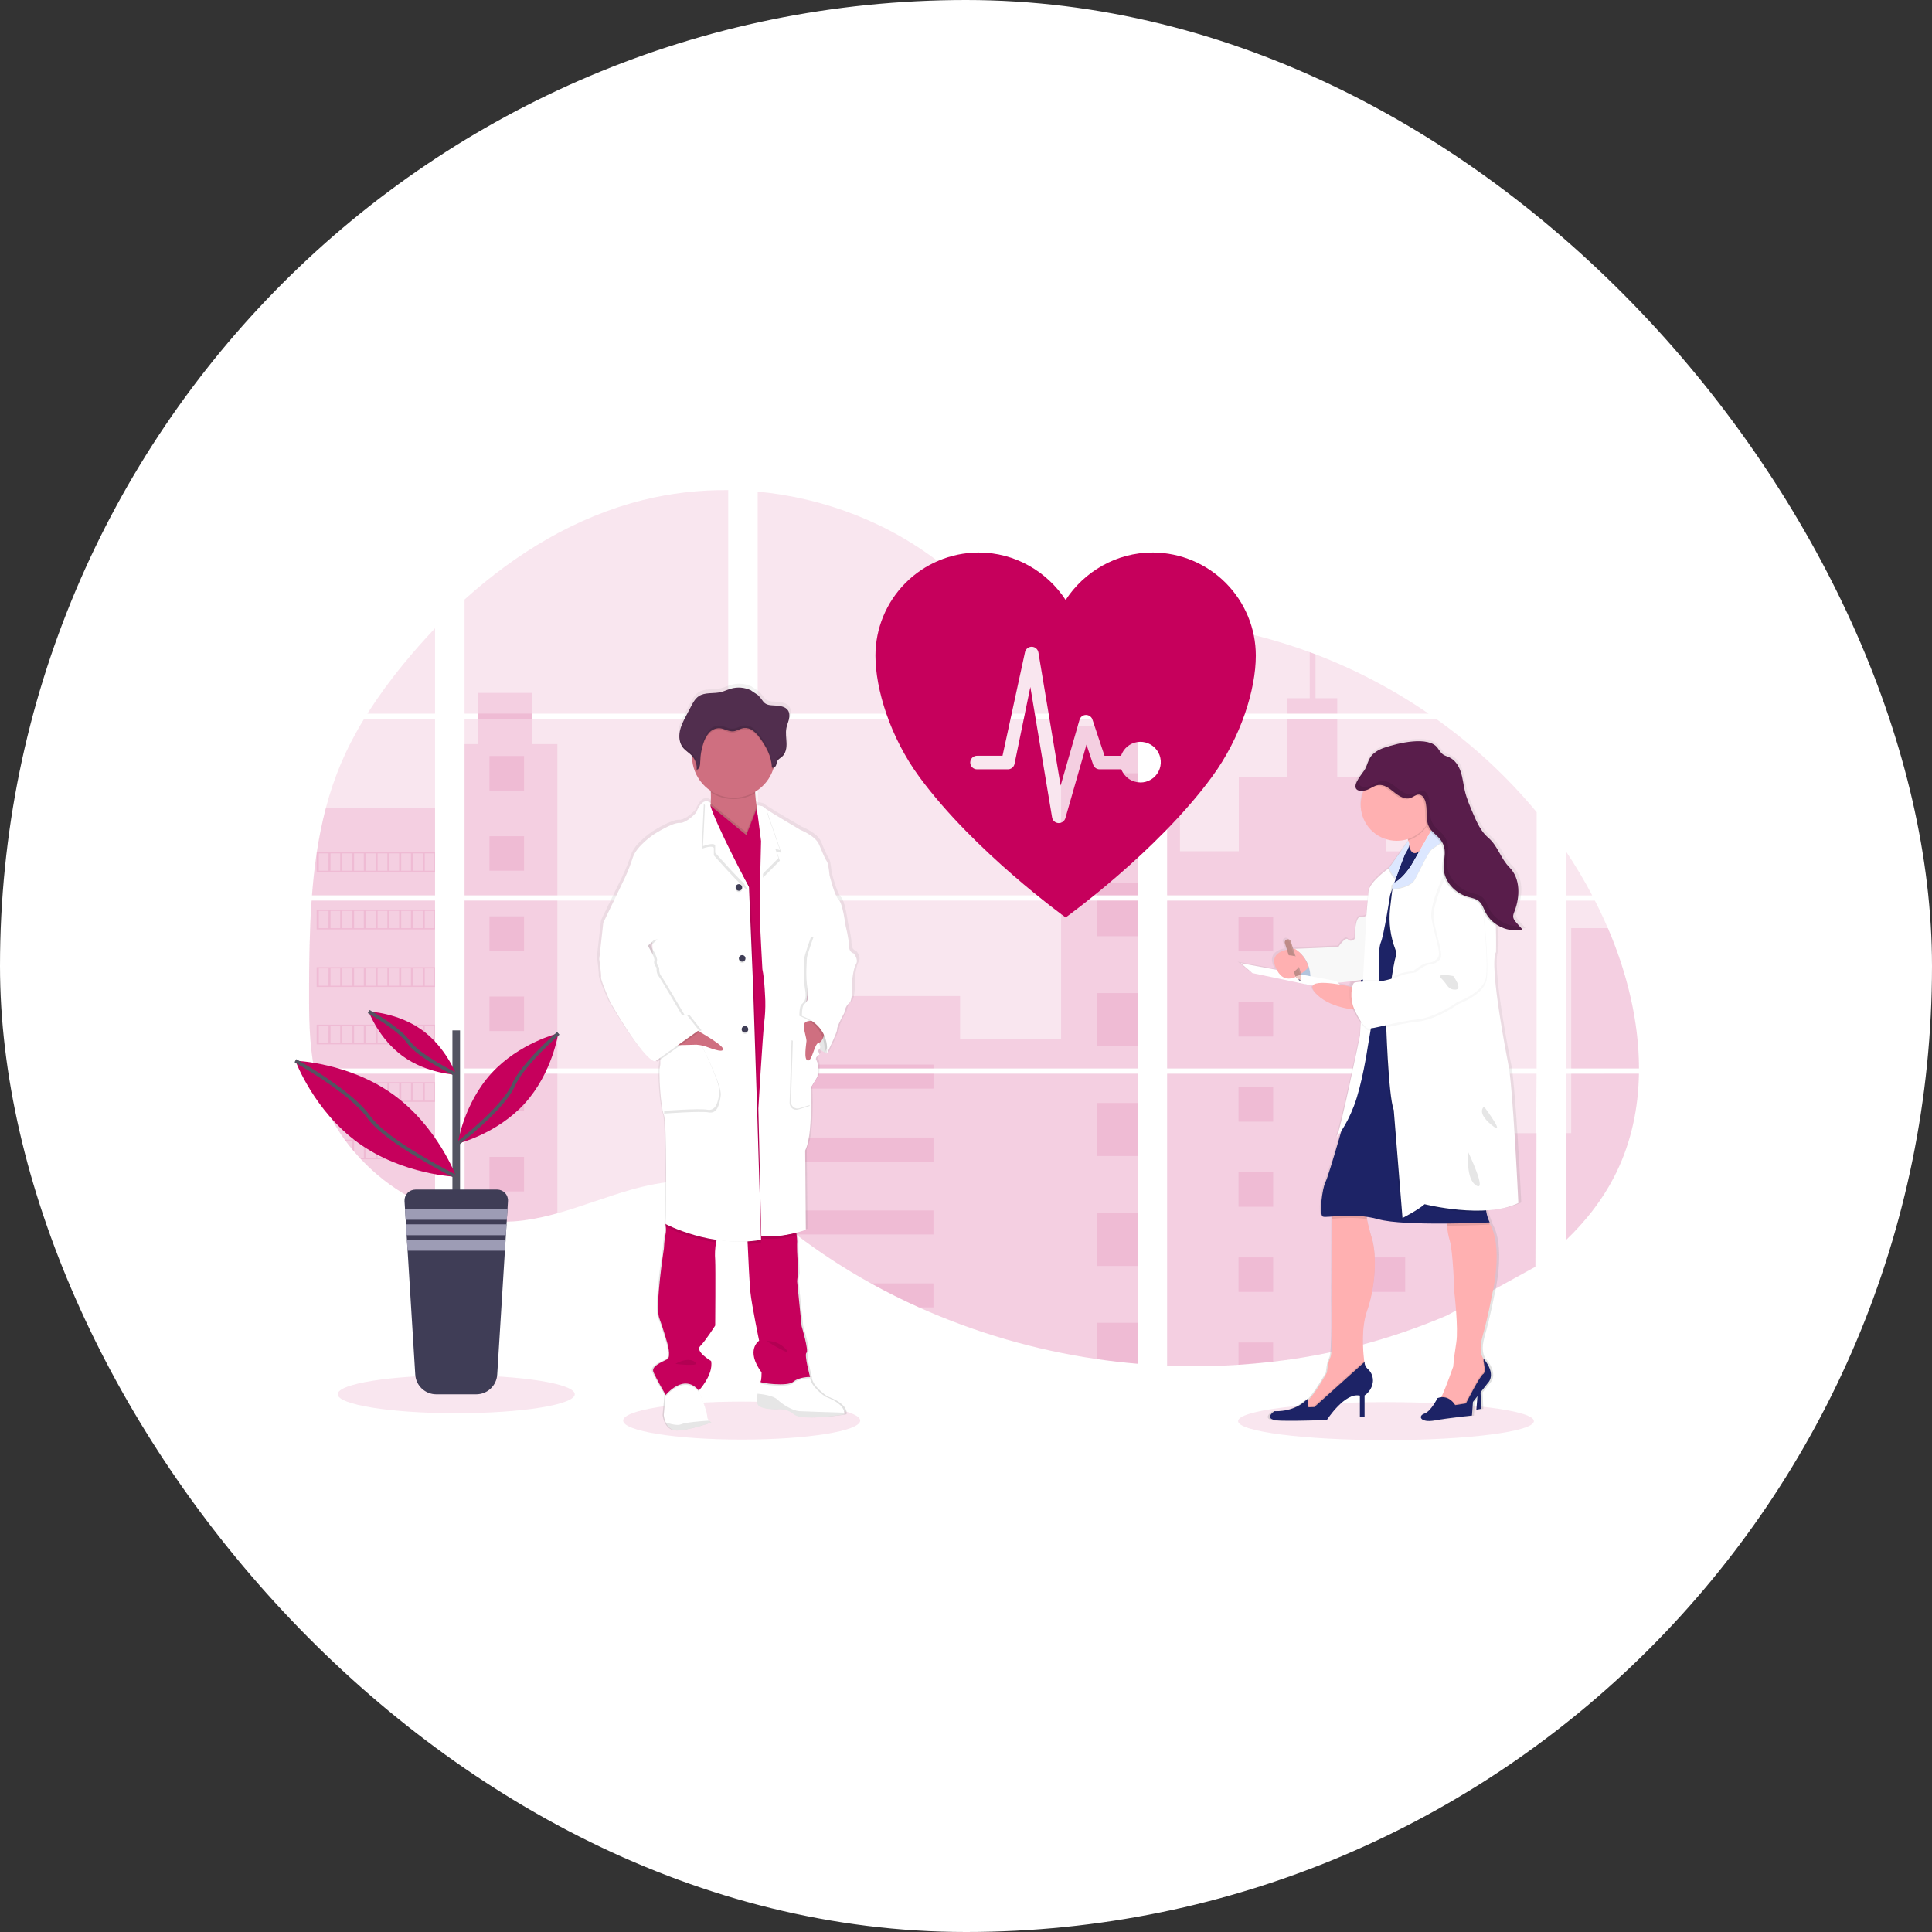<svg width="1088" height="1088" viewBox="0 0 1088 1088" fill="none" xmlns="http://www.w3.org/2000/svg">
<rect x="0" y="0" width="1088" height="1088" fill="#333333" stroke="none"/>
<rect width="1088" height="1088" rx="544" fill="white"/>
<g clip-path="url(#clip0_40_2)">
<path opacity="0.1" d="M417.671 810.699C454.536 810.699 484.422 805.91 484.422 800.002C484.422 794.095 454.536 789.306 417.671 789.306C380.806 789.306 350.92 794.095 350.92 800.002C350.92 805.91 380.806 810.699 417.671 810.699Z" fill="#C6005C"/>
<path opacity="0.1" d="M780.518 811C826.52 811 863.812 806.211 863.812 800.303C863.812 794.396 826.52 789.606 780.518 789.606C734.516 789.606 697.224 794.396 697.224 800.303C697.224 806.211 734.516 811 780.518 811Z" fill="#C6005C"/>
<path opacity="0.1" d="M175.481 507.159H245.006V601.707H180.571C180.4 602.677 180.235 603.655 180.057 604.632H245.006V680.883C244.89 680.849 244.787 680.808 244.677 680.767C242.841 680.042 241.019 679.277 239.197 678.457L238.032 677.93C236.206 677.069 234.379 676.158 232.552 675.196C231.915 674.861 231.278 674.513 230.648 674.157C220.506 668.489 211.293 661.307 203.328 652.86C203.095 652.634 202.876 652.395 202.643 652.176C201.533 650.973 200.444 649.757 199.389 648.513L198.224 647.146C196.978 645.621 195.772 644.056 194.601 642.47C194.429 642.238 194.265 642.006 194.087 641.787C189.323 635.196 185.367 628.06 182.304 620.53C182.208 620.305 182.126 620.059 182.037 619.847C181.096 617.432 180.263 614.994 179.536 612.533C179.221 611.501 178.92 610.483 178.66 609.41C178.564 609.095 178.482 608.788 178.406 608.48C174.515 593.327 174.056 577.586 174.056 561.955C174.056 560.13 174.056 558.298 174.056 556.487C174.056 550.164 174.132 543.801 174.241 537.444C174.241 535.797 174.31 534.157 174.344 532.503C174.44 528.306 174.577 524.109 174.755 519.913C174.796 518.744 174.851 517.582 174.912 516.42C174.912 515.75 174.947 515.08 175.015 514.411C175.18 511.977 175.317 509.565 175.481 507.159Z" fill="#C6005C"/>
<path opacity="0.1" d="M245.006 401.886H206.87C213.069 392.205 219.842 382.902 227.154 374.027C232.819 367.083 238.799 360.316 245.006 353.795V401.886Z" fill="#C6005C"/>
<path opacity="0.1" d="M245.006 404.812V504.233H175.7C175.7 503.946 175.748 503.652 175.769 503.365C175.83 502.579 175.892 501.793 175.961 501.014C176.036 500.098 176.118 499.175 176.207 498.28C176.296 497.384 176.392 496.291 176.495 495.3C176.598 494.309 176.694 493.304 176.81 492.313C176.926 491.322 177.029 490.331 177.152 489.346C177.276 488.362 177.385 487.364 177.516 486.38C177.618 485.56 177.728 484.746 177.838 483.926C177.995 482.771 178.159 481.609 178.338 480.461C178.338 480.29 178.386 480.112 178.413 479.948C179.663 471.542 181.367 463.21 183.517 454.987C185.767 446.361 188.64 437.909 192.114 429.698C195.806 421.107 200.129 412.801 205.047 404.846L245.006 404.812Z" fill="#C6005C"/>
<path opacity="0.1" d="M261.604 507.152V601.706H410.101V507.152H261.604ZM261.604 604.625V685.824C262.454 686.002 263.297 686.173 264.132 686.317C265.269 686.535 266.4 686.733 267.558 686.904C267.777 686.939 268.003 686.973 268.243 686.993C268.695 687.068 269.161 687.13 269.613 687.191C270.757 687.349 271.894 687.478 273.038 687.581C273.579 687.636 274.127 687.684 274.675 687.725L275.997 687.827C276.717 687.882 277.429 687.923 278.135 687.943C278.573 687.943 279.011 687.984 279.464 687.998C279.806 687.998 280.149 687.998 280.505 687.998C280.861 687.998 281.368 687.998 281.8 687.998C282.389 687.998 282.978 687.998 283.56 687.998H284.348C284.937 687.998 285.526 687.998 286.108 687.943H286.15C286.554 687.943 286.965 687.943 287.376 687.889C287.49 687.895 287.604 687.895 287.718 687.889C288.061 687.889 288.403 687.889 288.732 687.841H288.972L291.267 687.663C292.02 687.595 292.781 687.506 293.548 687.424L295.11 687.239C301.464 686.351 307.748 685.017 313.914 683.248C327.766 679.393 341.316 674 355.161 670.049C373.061 664.957 392.838 662.456 410.136 668.682V604.625H261.604ZM410.101 401.886V276.007C393.843 275.831 377.63 277.728 361.854 281.652C324.252 291.078 290.513 311.521 261.604 337.631V401.879H269.058V404.798H261.604V504.233H410.101V404.805H299.659V401.886H410.101ZM600.838 359.366C591.535 359.038 582.287 356.099 573.922 351.56C557.927 342.88 545.151 329.477 530.874 318.165C501.212 294.605 464.425 280.388 426.686 276.861V401.886H638.673L639.2 401.333L600.838 359.366ZM620.149 355.949L640.625 378.367V350.07C633.768 350.918 627.76 352.934 620.177 355.921L620.149 355.949ZM640.625 705.988V604.625H596.995C596.878 604.194 596.762 603.757 596.625 603.32C596.755 603.757 596.865 604.194 596.988 604.625H426.714V677.93C428.33 679.126 429.926 680.384 431.509 681.662C433.215 683.029 434.9 684.471 436.592 685.886L438.298 687.294C439.113 687.977 439.935 688.661 440.764 689.303C442.408 690.634 444.068 691.946 445.744 693.24C446.573 693.924 447.422 694.539 448.265 695.181C461.642 705.386 475.753 714.595 490.484 722.733C493.786 724.556 497.118 726.335 500.479 728.071C502.719 729.213 504.973 730.347 507.234 731.448C510.631 733.102 514.057 734.697 517.509 736.232C549.341 750.489 583 760.272 617.525 765.301C625.193 766.431 632.891 767.32 640.618 767.967V705.981H641.303L640.625 705.988ZM426.714 404.805V504.233H640.653V404.805H426.714ZM426.714 507.152V601.706H640.653V507.152H426.714ZM657.258 349.947V381.511L683.392 352.9C674.733 351.506 666.022 350.51 657.258 349.913V349.947ZM657.258 507.186V601.706H865.34V507.152L657.258 507.186ZM864.579 713.492L865.312 604.625H657.258V769.054C670.661 769.616 684.084 769.456 697.47 768.575H697.703C704.097 768.174 710.461 767.591 716.795 766.826H716.939C750.732 762.901 783.776 754.104 815.037 740.709M905.463 522.722C904.682 520.883 903.867 519.058 903.038 517.254C901.49 513.836 899.852 510.514 898.167 507.193H881.931V601.706H922.979C922.959 574.941 916.17 547.601 905.483 522.687L905.463 522.722ZM881.931 604.659V698.298C893.495 687.239 903.264 674.588 910.299 660.125C918.759 642.709 922.63 623.852 922.945 604.646L881.931 604.659ZM881.931 479.634V504.24H896.646C892.195 495.769 887.29 487.544 881.952 479.6L881.931 479.634ZM740.813 368.498C739.73 368.087 738.648 367.671 737.559 367.267C726.071 363.035 714.332 359.515 702.409 356.728L662.416 400.519L661.649 401.333L662.163 401.893H804.501C784.677 388.278 763.306 377.057 740.833 368.463L740.813 368.498ZM808.673 404.839H660.176L657.258 407.505V504.233H682.837H682.879H865.367V457.379C848.859 437.459 829.806 419.784 808.694 404.805L808.673 404.839Z" fill="#C6005C"/>
<path opacity="0.1" d="M245.006 454.96V504.233H175.7C175.7 503.946 175.748 503.652 175.769 503.365C175.83 502.579 175.892 501.793 175.961 501.014C176.036 500.098 176.118 499.175 176.207 498.28C176.296 497.385 176.392 496.291 176.495 495.3C176.598 494.309 176.694 493.304 176.81 492.313C176.926 491.322 177.029 490.331 177.152 489.347C177.276 488.362 177.385 487.365 177.516 486.38C177.618 485.56 177.728 484.747 177.838 483.927C177.995 482.771 178.159 481.609 178.338 480.461C178.338 480.29 178.386 480.113 178.413 479.949C179.663 471.543 181.367 463.21 183.517 454.987L245.006 454.96Z" fill="#C6005C"/>
<path opacity="0.1" d="M175.481 507.159H245.006V601.707H180.571C180.4 602.677 180.235 603.655 180.057 604.632H245.006V680.883C244.89 680.849 244.787 680.808 244.677 680.767C242.841 680.042 241.019 679.277 239.197 678.457L238.032 677.93C236.206 677.069 234.379 676.158 232.552 675.196C231.915 674.861 231.278 674.513 230.648 674.157C220.506 668.489 211.293 661.307 203.328 652.86C203.095 652.634 202.876 652.395 202.643 652.176C201.533 650.973 200.444 649.757 199.389 648.513L198.224 647.146C196.978 645.621 195.772 644.056 194.601 642.47C194.429 642.238 194.265 642.006 194.087 641.787C189.323 635.196 185.367 628.06 182.304 620.53C182.208 620.305 182.126 620.059 182.037 619.847C181.096 617.432 180.263 614.994 179.536 612.533C179.221 611.501 178.92 610.483 178.66 609.41C178.564 609.095 178.482 608.788 178.406 608.48C174.515 593.327 174.056 577.586 174.056 561.955C174.056 560.13 174.056 558.298 174.056 556.487C174.056 550.164 174.132 543.801 174.241 537.444C174.241 535.797 174.31 534.157 174.344 532.503C174.44 528.306 174.577 524.109 174.755 519.913C174.796 518.744 174.851 517.582 174.912 516.42C174.912 515.75 174.947 515.08 175.015 514.411C175.18 511.977 175.317 509.565 175.481 507.159Z" fill="#C6005C"/>
<path opacity="0.1" d="M313.88 419.042V504.233H261.604V419.042H269.058V390.199H299.652V419.042H313.88Z" fill="#C6005C"/>
<path opacity="0.1" d="M313.88 507.152H261.611V601.7H313.88V507.152Z" fill="#C6005C"/>
<path opacity="0.1" d="M261.604 604.632H313.88V683.234C307.714 685.002 301.43 686.333 295.076 687.219L293.514 687.41C292.747 687.499 291.986 687.574 291.233 687.649C290.479 687.725 289.698 687.779 288.938 687.827H288.698C288.369 687.827 288.013 687.868 287.691 687.875H287.342C286.931 687.875 286.52 687.916 286.108 687.93C285.526 687.964 284.944 687.971 284.348 687.977C284.094 687.977 283.855 687.977 283.601 687.977C283.012 687.977 282.43 687.977 281.841 687.977H280.546C280.197 687.977 279.861 687.977 279.498 687.977L278.176 687.93C277.491 687.93 276.751 687.854 276.038 687.807L274.723 687.711L273.086 687.56C271.935 687.458 270.791 687.328 269.661 687.171L268.291 686.979L267.605 686.884C266.461 686.706 265.331 686.515 264.18 686.296C263.338 686.152 262.502 685.975 261.652 685.804L261.604 604.632Z" fill="#C6005C"/>
<path opacity="0.1" d="M640.653 408.981H597.55V504.226H640.653V408.981Z" fill="#C6005C"/>
<path opacity="0.1" d="M640.66 507.152V601.707H426.714V560.923H540.671V584.982H597.55V507.152H640.66Z" fill="#C6005C"/>
<path opacity="0.1" d="M641.338 706.008H640.653V768.036C632.935 767.384 625.239 766.498 617.567 765.377C583.024 760.331 549.351 750.527 517.509 736.246C508.316 732.118 499.31 727.611 490.491 722.727C475.76 714.584 461.647 705.375 448.265 695.175C444.904 692.605 441.586 689.976 438.312 687.287C436.044 685.421 433.79 683.508 431.509 681.648C429.927 680.37 428.331 679.113 426.714 677.91V604.632H596.981C596.865 604.195 596.748 603.757 596.625 603.327C596.755 603.757 596.879 604.195 596.995 604.632H640.653V705.967C640.886 705.974 641.112 705.995 641.338 706.008Z" fill="#C6005C"/>
<path opacity="0.1" d="M753.068 401.886H724.981V393.178H737.573V367.24C738.664 367.636 739.751 368.044 740.833 368.463V393.178H753.068V401.886Z" fill="#C6005C"/>
<path opacity="0.1" d="M820.737 504.233H682.851C682.851 504.233 682.852 504.233 682.899 504.267L682.838 504.233H657.258V408.988H664.506V479.388H697.628V437.695H724.989V404.812H753.075V437.722H780.436V479.415H820.737V504.233Z" fill="#C6005C"/>
<path opacity="0.1" d="M657.258 507.152V601.707H820.737V507.152H657.258ZM865.114 713.007L865.34 638.164H820.737V604.673H657.258V769.054C670.661 769.616 684.085 769.456 697.47 768.576H697.703C704.097 768.175 710.461 767.591 716.795 766.826H716.939C750.733 762.902 783.777 754.105 815.037 740.709" fill="#C6005C"/>
<path opacity="0.1" d="M884.836 604.632H922.973C922.637 623.831 918.773 642.689 910.32 660.104C903.284 674.574 893.509 687.226 881.959 698.278V638.13H884.836V604.632Z" fill="#C6005C"/>
<path opacity="0.1" d="M922.993 601.707H884.836V522.688H905.483C916.17 547.601 922.959 574.941 922.993 601.707Z" fill="#C6005C"/>
<path opacity="0.1" d="M640.66 435.46H617.567V465.322H640.66V435.46Z" fill="#C6005C"/>
<path opacity="0.1" d="M640.66 497.357H617.567V504.233H640.66V497.357Z" fill="#C6005C"/>
<path opacity="0.1" d="M640.66 507.152H617.567V527.212H640.66V507.152Z" fill="#C6005C"/>
<path opacity="0.1" d="M640.66 559.254H617.567V589.116H640.66V559.254Z" fill="#C6005C"/>
<path opacity="0.1" d="M640.66 621.152H617.567V651.014H640.66V621.152Z" fill="#C6005C"/>
<path opacity="0.1" d="M640.653 705.967C640.886 705.967 641.112 705.967 641.338 706.008H640.653V712.945H617.567V683.049H640.653V705.967Z" fill="#C6005C"/>
<path opacity="0.1" d="M640.653 744.933V768.001C632.935 767.35 625.239 766.463 617.567 765.342V744.933H640.653Z" fill="#C6005C"/>
<path opacity="0.1" d="M525.682 599.513H426.714V601.707H525.682V599.513Z" fill="#C6005C"/>
<path opacity="0.1" d="M525.682 604.625H426.714V613.032H525.682V604.625Z" fill="#C6005C"/>
<path opacity="0.1" d="M525.682 640.591H426.714V654.11H525.682V640.591Z" fill="#C6005C"/>
<path opacity="0.1" d="M525.675 681.669V695.188H448.265C444.904 692.628 441.583 689.998 438.304 687.301C436.037 685.435 433.79 683.521 431.502 681.669H525.675Z" fill="#C6005C"/>
<path opacity="0.1" d="M525.675 722.74V736.246H517.502C508.318 732.113 499.315 727.604 490.491 722.72L525.675 722.74Z" fill="#C6005C"/>
<path opacity="0.1" d="M716.96 516.317H697.477V535.756H716.96V516.317Z" fill="#C6005C"/>
<path opacity="0.1" d="M295.124 425.747H275.641V445.186H295.124V425.747Z" fill="#C6005C"/>
<path opacity="0.1" d="M295.124 470.899H275.641V490.338H295.124V470.899Z" fill="#C6005C"/>
<path opacity="0.1" d="M295.124 516.051H275.641V535.489H295.124V516.051Z" fill="#C6005C"/>
<path opacity="0.1" d="M295.124 561.196H275.641V580.634H295.124V561.196Z" fill="#C6005C"/>
<path opacity="0.1" d="M295.124 606.348H275.641V625.786H295.124V606.348Z" fill="#C6005C"/>
<path opacity="0.1" d="M295.124 651.5H275.641V670.938H295.124V651.5Z" fill="#C6005C"/>
<path opacity="0.1" d="M791.335 516.317H771.852V535.756H791.335V516.317Z" fill="#C6005C"/>
<path opacity="0.1" d="M716.96 564.265H697.477V583.703H716.96V564.265Z" fill="#C6005C"/>
<path opacity="0.1" d="M791.335 564.265H771.852V583.703H791.335V564.265Z" fill="#C6005C"/>
<path opacity="0.1" d="M716.96 612.205H697.477V631.644H716.96V612.205Z" fill="#C6005C"/>
<path opacity="0.1" d="M791.335 612.205H771.852V631.644H791.335V612.205Z" fill="#C6005C"/>
<path opacity="0.1" d="M716.96 660.152H697.477V679.591H716.96V660.152Z" fill="#C6005C"/>
<path opacity="0.1" d="M791.335 660.152H771.852V679.591H791.335V660.152Z" fill="#C6005C"/>
<path opacity="0.1" d="M716.96 708.1H697.477V727.538H716.96V708.1Z" fill="#C6005C"/>
<path opacity="0.1" d="M791.335 708.1H771.852V727.538H791.335V708.1Z" fill="#C6005C"/>
<path opacity="0.1" d="M697.477 768.575V756.04H716.953V766.791L697.477 768.575Z" fill="#C6005C"/>
<path opacity="0.1" d="M178.331 479.935V491.056H245.006V479.935H178.331ZM184.975 490.358H179.536V480.619H185.017L184.975 490.358ZM191.614 490.358H186.133V480.619H191.614V490.358ZM198.238 490.358H192.758V480.619H198.238V490.358ZM204.876 490.358H199.402V480.619H204.883L204.876 490.358ZM211.507 490.358H206.027V480.619H211.507V490.358ZM218.145 490.358H212.665V480.619H218.145V490.358ZM224.783 490.358H219.303V480.619H224.783V490.358ZM231.415 490.358H225.934V480.619H231.415V490.358ZM238.046 490.358H232.565V480.619H238.046V490.358ZM244.677 490.358H239.197V480.619H244.677V490.358Z" fill="#C6005C"/>
<path opacity="0.1" d="M178.331 512.292V523.412H245.006V512.292H178.331ZM184.975 522.708H179.536V512.996H185.017L184.975 522.708ZM191.614 522.708H186.133V512.996H191.614V522.708ZM198.238 522.708H192.758V512.996H198.238V522.708ZM204.876 522.708H199.402V512.996H204.883L204.876 522.708ZM211.507 522.708H206.027V512.996H211.507V522.708ZM218.145 522.708H212.665V512.996H218.145V522.708ZM224.783 522.708H219.303V512.996H224.783V522.708ZM231.415 522.708H225.934V512.996H231.415V522.708ZM238.046 522.708H232.565V512.996H238.046V522.708ZM244.677 522.708H239.197V512.996H244.677V522.708Z" fill="#C6005C"/>
<path opacity="0.1" d="M178.331 544.662V555.803H245.006V544.662H178.331ZM184.975 555.079H179.536V545.359H185.017L184.975 555.079ZM191.614 555.079H186.133V545.359H191.614V555.079ZM198.238 555.079H192.758V545.359H198.238V555.079ZM204.876 555.079H199.402V545.359H204.883L204.876 555.079ZM211.507 555.079H206.027V545.359H211.507V555.079ZM218.145 555.079H212.665V545.359H218.145V555.079ZM224.783 555.079H219.303V545.359H224.783V555.079ZM231.415 555.079H225.934V545.359H231.415V555.079ZM238.046 555.079H232.565V545.359H238.046V555.079ZM244.677 555.079H239.197V545.359H244.677V555.079Z" fill="#C6005C"/>
<path opacity="0.1" d="M178.331 577.032V588.139H245.006V577.032H178.331ZM184.975 587.449H179.536V577.723H185.017L184.975 587.449ZM191.614 587.449H186.133V577.723H191.614V587.449ZM198.238 587.449H192.758V577.723H198.238V587.449ZM204.876 587.449H199.402V577.723H204.883L204.876 587.449ZM211.507 587.449H206.027V577.723H211.507V587.449ZM218.145 587.449H212.665V577.723H218.145V587.449ZM224.783 587.449H219.303V577.723H224.783V587.449ZM231.415 587.449H225.934V577.723H231.415V587.449ZM238.046 587.449H232.565V577.723H238.046V587.449ZM244.677 587.449H239.197V577.723H244.677V587.449Z" fill="#C6005C"/>
<path opacity="0.1" d="M178.619 609.396C178.886 610.442 179.187 611.488 179.502 612.52V610.093H184.983V619.813H182.051C182.14 620.038 182.229 620.284 182.318 620.496H245.006V609.396H178.619ZM191.634 619.813H186.154V610.093H191.634V619.813ZM198.259 619.813H192.778V610.093H198.259V619.813ZM204.897 619.813H199.403V610.093H204.883L204.897 619.813ZM211.528 619.813H206.048V610.093H211.528V619.813ZM218.166 619.813H212.686V610.093H218.166V619.813ZM224.804 619.813H219.324V610.093H224.804V619.813ZM231.435 619.813H225.955V610.093H231.435V619.813ZM238.067 619.813H232.586V610.093H238.067V619.813ZM244.698 619.813H239.218V610.093H244.698V619.813Z" fill="#C6005C"/>
<path opacity="0.1" d="M194.101 641.766C194.272 641.985 194.436 642.231 194.614 642.45H198.238V647.118C198.629 647.583 199.012 648.047 199.41 648.485V642.422H204.89V652.176H202.67C202.89 652.401 203.102 652.641 203.356 652.859H245.027V641.766H194.101ZM211.508 652.176H206.027V642.463H211.508V652.176ZM218.146 652.176H212.665V642.463H218.146V652.176ZM224.784 652.176H219.303V642.463H224.784V652.176ZM231.415 652.176H225.935V642.463H231.415V652.176ZM238.046 652.176H232.566V642.463H238.046V652.176ZM244.677 652.176H239.197V642.463H244.677V652.176Z" fill="#C6005C"/>
<path opacity="0.1" d="M230.675 674.13C231.298 674.485 231.935 674.813 232.579 675.169V674.827H238.06V677.903L239.224 678.443V674.827H244.704V680.739C244.81 680.791 244.92 680.833 245.033 680.862V674.13H230.675Z" fill="#C6005C"/>
<path opacity="0.1" d="M596.625 603.319C596.755 603.757 596.865 604.194 596.988 604.625C596.879 604.194 596.762 603.757 596.625 603.319ZM269.085 401.866V404.784H299.686V401.866H269.085ZM596.625 603.319C596.755 603.757 596.865 604.194 596.988 604.625C596.879 604.194 596.762 603.757 596.625 603.319ZM596.625 603.319C596.755 603.757 596.865 604.194 596.988 604.625C596.879 604.194 596.762 603.757 596.625 603.319Z" fill="#C6005C"/>
<path d="M482.216 535.503C482.216 535.503 479.517 535.127 479.517 531.204C479.517 527.281 477.585 519.954 477.585 519.954C477.585 519.92 475.913 507.193 473.605 505.17C471.296 503.147 468.33 491.267 468.33 491.267C468.33 491.267 467.823 484.822 466.789 483.435C465.754 482.047 464.357 478.65 462.295 473.804C460.233 468.958 451.635 465.602 451.635 465.602C451.635 465.602 436.092 456.607 431.687 453.675C431.287 453.434 430.912 453.152 430.57 452.834C429.803 451.83 426.46 451.809 426.46 451.809C426.111 449.608 425.775 447.079 425.665 444.79C425.665 444.544 425.665 444.298 425.631 444.051C430.543 441.155 434.242 436.587 436.051 431.188C436.133 430.928 436.201 430.655 436.277 430.395C436.571 430.298 436.842 430.142 437.072 429.934C437.302 429.727 437.486 429.474 437.613 429.192C438.01 428.311 438.017 427.278 438.51 426.458C439.085 425.488 440.182 424.968 441.045 424.237C443.223 422.391 443.785 419.282 443.682 416.452C443.614 414.162 443.244 411.852 443.388 409.576L443.429 409.002C443.47 408.66 443.518 408.318 443.579 407.99C443.915 406.295 444.648 404.696 445.059 403.014C445.47 401.333 445.511 399.44 444.552 397.991C443.148 395.865 440.223 395.441 437.654 395.222C434.742 394.976 432.139 395.298 430.276 392.885C429.404 391.624 428.423 390.441 427.344 389.351C426.96 388.996 423.234 386.727 423.234 386.576C419.596 384.895 415.474 384.58 411.622 385.688C409.69 386.248 407.868 387.164 405.909 387.622C401.682 388.62 396.818 387.54 393.229 389.953C391.228 391.32 390.03 393.493 388.906 395.612C387.993 397.357 387.066 399.1 386.125 400.841C384.611 403.705 383.069 406.616 382.432 409.788C382.298 410.478 382.216 411.177 382.186 411.879V411.913C382.186 412.166 382.186 412.419 382.186 412.672V412.993C382.186 413.233 382.186 413.465 382.227 413.677C382.268 413.889 382.261 413.957 382.282 414.101C382.302 414.244 382.336 414.565 382.378 414.784C382.419 415.003 382.501 415.386 382.583 415.686C382.617 415.816 382.665 415.939 382.706 416.062C382.775 416.295 382.857 416.52 382.946 416.746C382.994 416.862 383.042 416.985 383.097 417.101C383.2 417.34 383.323 417.573 383.446 417.785C383.501 417.88 383.542 417.969 383.597 418.058C383.788 418.376 383.999 418.682 384.227 418.974C385.693 420.799 387.851 421.961 389.447 423.67C389.447 423.738 389.447 423.806 389.447 423.868C389.447 424.059 389.447 424.244 389.447 424.435C389.532 428.246 390.549 431.978 392.409 435.308C394.269 438.637 396.916 441.463 400.12 443.539C400.12 443.799 400.154 444.065 400.168 444.325C400.302 446.354 400.277 448.39 400.093 450.415C399.814 450.087 399.465 449.826 399.071 449.651C398.677 449.476 398.249 449.391 397.818 449.403C397.524 449.389 397.229 449.414 396.942 449.478L396.88 449.431V449.492C395.373 449.861 393.516 451.426 391.742 455.876C391.742 455.876 386.344 461.945 382.234 461.692C378.123 461.44 367.718 468.008 367.718 468.008C367.718 468.008 357.565 474.583 355.387 481.281C354.169 485.08 352.709 488.796 351.016 492.409L338.466 518.211L336.151 538.682C336.151 538.682 337.432 547.786 337.178 549.173C336.925 550.561 342.446 563.076 342.446 563.076C342.446 563.076 360.689 595.056 368.142 596.697L368.677 596.321C368.996 596.487 369.334 596.613 369.684 596.697L371.218 595.617C371.31 596.82 371.271 598.03 371.102 599.226C370.074 602.383 371.485 622.991 373.28 627.03C375.075 631.07 374.438 684.034 374.438 684.034L374.184 688.709C374.184 688.709 374.184 688.859 374.246 689.119L374.184 690.226L374.369 690.322C374.561 691.805 374.499 693.31 374.184 694.772C373.541 696.822 373.28 702.618 373.28 702.618C373.28 702.618 368.149 735.344 370.581 741.919C373.013 748.494 375.082 755.699 375.082 755.699C375.082 755.699 377.651 763.9 375.205 765.302C372.76 766.703 365.806 769.054 367.238 772.472C368.54 775.629 373.479 784.091 374.212 785.328L374.15 785.977L373.143 796.865C373.306 798.303 373.697 799.706 374.301 801.021C375.404 803.393 377.548 805.853 381.624 805.587C382.309 805.539 383.104 805.457 383.871 805.355C391.331 804.357 400.518 801.035 400.518 801.035C400.041 800.733 399.603 800.372 399.216 799.962C398.849 799.607 398.559 799.182 398.362 798.712C398.165 798.242 398.067 797.737 398.072 797.228C398.182 795.246 394.462 785.8 393.537 783.476C393.393 783.141 393.318 782.95 393.318 782.95C393.318 782.95 401.799 774.105 400.387 766.265C400.387 766.265 391.002 760.797 394.092 757.797C397.181 754.796 402.703 746.177 402.703 746.177C402.703 746.177 402.956 713.951 402.703 709.139C402.438 705.799 402.597 702.439 403.175 699.139C403.278 698.64 403.402 698.155 403.532 697.676C407.804 698.313 412.118 698.64 416.438 698.654C418.014 698.654 419.617 698.654 421.233 698.558C421.233 699.014 421.254 699.506 421.295 700.035C421.651 708.018 422.316 722.016 422.857 727.217C423.624 734.674 427.864 754.769 427.864 754.769C427.864 754.769 419.774 759.95 429.276 772.718C429.276 772.718 429.276 777.345 428.645 778.015C427.973 780.204 427.43 782.432 427.022 784.686C426.625 787.091 426.46 789.525 427.104 790.789C428.645 793.81 437.893 793.564 437.893 793.564L438.12 793.523C439.865 793.343 441.63 793.511 443.31 794.016C444.991 794.522 446.554 795.356 447.909 796.469C451.423 799.285 464.761 798.048 471.981 797.153C474.81 796.797 476.701 796.469 476.701 796.469C476.793 796.15 476.825 795.816 476.797 795.485C476.722 793.715 475.331 789.832 465.905 786.367C465.905 786.367 457.04 780.421 457.164 775.24H456.979H455.951C456.698 775.199 457.177 775.24 457.177 775.24C457.177 775.24 453.704 762.595 455.122 761.57C456.54 760.544 452.293 746.533 452.293 746.533C452.293 746.533 449.861 723.021 449.731 721.373C449.736 719.96 449.951 718.555 450.368 717.204L449.731 704.313C449.731 704.313 449.608 700.028 449.731 698.633C449.71 697.423 449.612 696.215 449.436 695.018C449.375 694.539 449.313 694.04 449.245 693.548C452.567 692.707 454.725 691.928 454.725 691.928L454.341 647.057C457.164 641.589 457.684 629.593 457.671 621.084C457.671 615.616 457.424 611.57 457.424 611.57L461.281 605.288C461.281 605.288 462.171 597.77 460.76 596.123C460.137 595.378 460.418 594.605 460.931 593.97C461.198 593.758 461.48 593.567 461.774 593.395C461.774 593.395 461.733 593.334 461.685 593.245C461.954 593.021 462.241 592.817 462.541 592.637C462.541 592.637 461.171 590.518 462.397 589.622C463.548 590.402 464.576 590.989 465.357 591.468C465.302 591.967 465.247 592.254 465.247 592.254L465.576 591.57C466.33 591.994 466.789 592.254 466.789 592.254C466.789 592.254 472.831 580.245 472.701 578.475C472.57 576.704 476.811 569.247 476.811 569.247C476.811 569.247 477.325 565.331 479.64 563.691C481.955 562.05 481.435 550.164 481.435 550.164C481.435 550.164 482.079 543.972 483.62 541.443C485.161 538.914 482.216 535.503 482.216 535.503ZM366.608 530.234L366.724 533.097C366.039 531.997 365.546 531.204 365.546 531.204L366.608 530.234Z" fill="url(#paint0_linear_40_2)"/>
<path d="M467.117 587.066L465.638 593.354C465.638 593.354 453.786 587.319 451.649 579.65C449.512 571.982 455.225 569.07 455.225 569.07L466.268 573.738L467.117 587.066Z" fill="white"/>
<path opacity="0.1" d="M467.117 587.066L465.638 593.354C465.638 593.354 453.786 587.319 451.649 579.65C449.512 571.982 455.225 569.07 455.225 569.07L466.268 573.738L467.117 587.066Z" fill="black"/>
<path d="M400.607 801.076C400.607 801.076 389.646 805.095 382.11 805.6C378.11 805.867 376.007 803.42 374.924 801.062C374.333 799.751 373.952 798.356 373.794 796.927L374.774 786.093L375.294 780.325L391.304 776.176L393.571 783.093L393.783 783.619C394.695 785.929 398.346 795.327 398.236 797.289C398.232 797.791 398.329 798.289 398.522 798.753C398.715 799.217 399 799.637 399.36 799.989C399.727 800.402 400.146 800.768 400.607 801.076Z" fill="white"/>
<path d="M475.475 795.566C475.502 795.895 475.47 796.227 475.379 796.544C475.379 796.544 451.937 800.447 447.142 796.544C445.79 795.404 444.214 794.558 442.515 794.061C440.816 793.565 439.032 793.428 437.277 793.66C437.277 793.66 428.207 793.906 426.693 790.926C426.063 789.675 426.227 787.248 426.618 784.856C427.016 782.615 427.547 780.398 428.207 778.219L428.57 777.932L430.728 776.203L455.992 775.458H456.184C456.061 780.612 464.761 786.524 464.761 786.524C474.002 789.941 475.365 793.803 475.475 795.566Z" fill="white"/>
<path opacity="0.1" d="M475.475 795.567C475.499 795.896 475.464 796.227 475.372 796.544C475.372 796.544 451.937 800.447 447.141 796.544C445.79 795.405 444.215 794.56 442.518 794.063C440.82 793.567 439.038 793.429 437.284 793.66C437.284 793.66 428.207 793.906 426.7 790.926C426.07 789.668 426.227 787.249 426.618 784.856C430.111 785.205 435.626 786.073 437.791 788.144C441.065 791.295 446.614 794.439 450.019 794.685C452.683 794.856 468.624 795.362 475.475 795.567Z" fill="black"/>
<path opacity="0.1" d="M400.607 801.076C400.607 801.076 389.646 805.094 382.11 805.6C378.11 805.867 376.007 803.42 374.931 801.055C377.719 801.991 381.59 802.976 383.624 802.073C386.036 801.007 394.585 800.317 399.38 800.023C399.745 800.422 400.157 800.775 400.607 801.076Z" fill="black"/>
<path d="M416.87 477.201C407.827 473.694 396.195 462.109 399.1 456.696C399.745 455.33 400.128 453.855 400.23 452.349C400.417 450.304 400.444 448.247 400.312 446.197C400.108 442.841 399.704 439.499 399.1 436.191C399.1 436.191 427.33 436.827 425.686 440.975C425.207 442.192 425.131 444.304 425.261 446.669C425.392 449.034 425.734 451.706 426.09 453.969C426.583 457.072 427.077 459.437 427.077 459.437C427.077 459.437 425.35 461.849 424.337 461.979C423.323 462.109 429.844 482.197 416.87 477.201Z" fill="#CF6F80"/>
<path opacity="0.1" d="M393.763 783.619L393.551 783.851C385.111 773.667 374.904 786.36 374.904 786.36L374.753 786.093L375.274 780.325L391.283 776.176L393.551 783.093L393.763 783.619Z" fill="black"/>
<path opacity="0.1" d="M456.191 776.176C456.191 776.176 450.026 776.046 446.737 778.944C443.449 781.842 427.556 779.573 428.241 778.944C428.444 778.632 428.567 778.275 428.597 777.905L430.755 776.176L456.02 775.431C456.116 775.889 456.191 776.176 456.191 776.176Z" fill="black"/>
<path d="M404.265 696.2C403.805 697.332 403.457 698.507 403.223 699.706C402.652 702.991 402.493 706.334 402.751 709.658C403.004 714.442 402.751 746.505 402.751 746.505C402.751 746.505 397.332 755.056 394.311 758.07C391.29 761.084 400.476 766.497 400.476 766.497C401.846 774.289 393.544 783.093 393.544 783.093C385.104 772.909 374.897 785.608 374.897 785.608C374.897 785.608 369.348 776.039 367.964 772.621C366.58 769.204 373.383 766.839 375.774 765.452C378.164 764.064 375.657 755.883 375.657 755.883C375.657 755.883 373.636 748.713 371.239 742.172C368.841 735.631 373.883 703.069 373.883 703.069C373.883 703.069 374.143 697.287 374.767 695.27C375.081 693.815 375.144 692.317 374.952 690.841C374.911 690.342 374.863 689.925 374.828 689.645C374.794 689.365 374.767 689.235 374.767 689.235L374.863 689.071L378.288 682.701C378.288 682.701 405.909 692.188 404.265 696.2Z" fill="#C6005C"/>
<path d="M456.191 775.424C456.191 775.424 450.026 775.294 446.737 778.158C443.449 781.022 427.556 778.787 428.241 778.158C428.926 777.529 428.872 772.874 428.872 772.874C419.548 760.175 427.501 755.021 427.501 755.021C427.501 755.021 423.336 735.029 422.583 727.613C422.055 722.432 421.405 708.509 421.055 700.56C420.904 697.143 420.815 694.792 420.815 694.792L428.433 693.261L429.413 693.062L447.786 689.385C447.786 689.385 448.293 692.803 448.635 695.598C448.806 696.792 448.902 697.995 448.923 699.2C448.799 700.567 448.923 704.846 448.923 704.846L449.546 717.675C449.139 719.021 448.929 720.418 448.923 721.824C449.046 723.458 451.437 746.847 451.437 746.847C451.437 746.847 455.595 760.804 454.177 761.809C452.759 762.813 456.191 775.424 456.191 775.424Z" fill="#C6005C"/>
<path opacity="0.1" d="M425.686 440.975C425.207 442.192 425.131 444.304 425.261 446.669C421.48 448.941 417.133 450.102 412.72 450.02C408.306 449.938 404.006 448.615 400.312 446.204C400.109 442.845 399.704 439.502 399.1 436.191C399.1 436.191 427.33 436.813 425.686 440.975Z" fill="black"/>
<path d="M436.599 425.87C436.604 428.333 436.216 430.781 435.448 433.122C433.732 438.367 430.212 442.838 425.512 445.744C420.811 448.65 415.232 449.805 409.761 449.004C404.29 448.204 399.278 445.499 395.612 441.368C391.947 437.237 389.862 431.946 389.728 426.431C389.728 426.239 389.728 426.061 389.728 425.87C389.675 422.765 390.242 419.681 391.396 416.797C392.55 413.914 394.268 411.288 396.45 409.074C398.631 406.859 401.233 405.1 404.103 403.9C406.974 402.699 410.055 402.081 413.167 402.081C416.279 402.081 419.36 402.699 422.23 403.9C425.1 405.1 427.702 406.859 429.884 409.074C432.066 411.288 433.784 413.914 434.938 416.797C436.092 419.681 436.659 422.765 436.606 425.87H436.599Z" fill="#CF6F80"/>
<path opacity="0.1" d="M416.87 477.201C407.827 473.695 396.195 462.109 399.1 456.696C399.745 455.33 400.128 453.856 400.23 452.349L412.609 462.499L420.267 468.767L426.09 453.976C426.583 457.079 427.077 459.444 427.077 459.444C427.077 459.444 425.35 461.857 424.337 461.986C423.323 462.116 429.844 482.197 416.87 477.201Z" fill="black"/>
<path d="M448.882 522.059L438.544 695.325L425.063 696.207L390.153 595.74L395.88 476.463L397.085 451.262L412.609 463.982L420.274 470.25L426.268 455.028L437.414 464.72L448.882 522.059Z" fill="#C6005C"/>
<path opacity="0.1" d="M404.265 696.2C403.806 697.332 403.457 698.507 403.224 699.706C393.414 698.195 383.886 695.225 374.959 690.896L374.774 690.8L374.836 689.7L374.87 689.126L378.295 682.755C378.295 682.755 405.909 692.188 404.265 696.2Z" fill="black"/>
<path opacity="0.1" d="M428.591 699.733C426.083 700.159 423.554 700.446 421.014 700.595C420.863 697.177 420.774 694.826 420.774 694.826L428.392 693.295L428.591 699.733Z" fill="black"/>
<path opacity="0.1" d="M448.594 695.632C443.723 696.897 436.201 698.319 429.467 697.43L429.372 693.097L447.744 689.419C447.744 689.419 448.251 692.803 448.594 695.632Z" fill="black"/>
<path opacity="0.1" d="M429.344 698.223C401.257 703.007 375.534 689.29 375.534 689.29L375.781 684.642C375.781 684.642 376.418 631.951 374.65 627.912C372.883 623.872 371.506 603.388 372.506 600.244C373.506 597.1 368.855 549.952 368.855 549.952L368.101 530.814L340.521 519.666L352.852 494.022C354.518 490.426 355.95 486.728 357.141 482.949C359.285 476.292 369.238 469.751 369.238 469.751C369.238 469.751 379.446 463.216 383.481 463.462C387.515 463.709 392.804 457.68 392.804 457.68C396.709 447.749 400.244 452.246 400.244 452.246C400.244 452.718 400.244 452.246 400.052 453.716C398.682 464.618 422.206 499.066 422.542 499.674L424.782 554.121L427.049 623.025L429.344 698.223Z" fill="black"/>
<path d="M428.591 698.223C400.504 703.007 374.774 689.29 374.774 689.29L375.027 684.642C375.027 684.642 375.664 631.951 373.89 627.912C372.116 623.872 370.746 603.388 371.753 600.244C372.76 597.1 368.102 549.952 368.102 549.952L367.341 530.814L339.748 519.625L352.078 493.981C353.74 490.384 355.173 486.685 356.367 482.908C358.504 476.251 368.465 469.71 368.465 469.71C368.465 469.71 378.672 463.175 382.7 463.421C386.728 463.668 392.023 457.639 392.023 457.639C395.935 447.708 400.244 452.205 400.244 452.205C400.244 452.677 399.833 452.889 400.052 453.675C403.066 464.248 421.453 499.025 421.788 499.633L424.056 554.08L426.323 622.984L428.591 698.223Z" fill="white"/>
<path opacity="0.1" d="M421.021 501.185C418 499.927 401.997 481.698 401.997 481.698V477.549C401.415 476.182 397.956 477.016 395.147 477.973L396.353 452.772L397.723 453.907C400.723 464.474 420.672 500.576 421.021 501.185Z" fill="black"/>
<path d="M421.781 499.674C418.753 498.417 402.751 480.188 402.751 480.188V476.039C402.169 474.672 398.709 475.506 395.9 476.463L397.113 451.262L398.483 452.397C401.49 462.964 421.446 499.073 421.781 499.674Z" fill="white"/>
<path opacity="0.1" d="M375.534 590.586C375.911 590.586 395.065 588.577 395.065 588.577C395.065 588.577 406.662 611.33 405.902 616.867C405.142 622.403 403.765 627.304 399.1 626.436C394.434 625.567 373.993 627.119 373.993 627.119L375.534 590.586Z" fill="black"/>
<path d="M374.774 589.075C375.151 589.075 394.304 587.066 394.304 587.066C394.304 587.066 405.895 609.826 405.142 615.356C404.388 620.885 402.998 625.793 398.339 624.925C393.681 624.057 373.232 625.608 373.232 625.608L374.774 589.075Z" fill="white"/>
<path d="M389.208 578.393C389.208 578.393 406.786 587.818 407.163 590.696C407.539 593.573 398.216 589.438 396.202 588.939C394.876 588.62 393.527 588.41 392.167 588.31L378.733 588.672L389.208 578.393Z" fill="#CF6F80"/>
<path opacity="0.1" d="M416.116 502.36C417.138 502.36 417.966 501.534 417.966 500.515C417.966 499.496 417.138 498.669 416.116 498.669C415.095 498.669 414.267 499.496 414.267 500.515C414.267 501.534 415.095 502.36 416.116 502.36Z" fill="black"/>
<path d="M416.116 501.608C417.138 501.608 417.966 500.782 417.966 499.763C417.966 498.744 417.138 497.917 416.116 497.917C415.095 497.917 414.267 498.744 414.267 499.763C414.267 500.782 415.095 501.608 416.116 501.608Z" fill="#3F3D56"/>
<path opacity="0.1" d="M419.521 582.248C420.542 582.248 421.37 581.421 421.37 580.402C421.37 579.383 420.542 578.557 419.521 578.557C418.499 578.557 417.671 579.383 417.671 580.402C417.671 581.421 418.499 582.248 419.521 582.248Z" fill="black"/>
<path d="M419.521 581.489C420.542 581.489 421.37 580.663 421.37 579.643C421.37 578.624 420.542 577.798 419.521 577.798C418.499 577.798 417.671 578.624 417.671 579.643C417.671 580.663 418.499 581.489 419.521 581.489Z" fill="#3F3D56"/>
<path opacity="0.1" d="M417.959 542.304C418.98 542.304 419.809 541.477 419.809 540.458C419.809 539.439 418.98 538.613 417.959 538.613C416.937 538.613 416.109 539.439 416.109 540.458C416.109 541.477 416.937 542.304 417.959 542.304Z" fill="black"/>
<path d="M417.959 541.552C418.98 541.552 419.809 540.726 419.809 539.707C419.809 538.688 418.98 537.861 417.959 537.861C416.937 537.861 416.109 538.688 416.109 539.707C416.109 540.726 416.937 541.552 417.959 541.552Z" fill="#3F3D56"/>
<path d="M460.596 587.927C460.596 587.927 461.856 589.814 460.596 590.695C459.335 591.577 460.719 593.71 460.719 593.71C460.719 593.71 457.575 595.548 458.959 597.202C460.343 598.856 459.466 606.327 459.466 606.327L455.684 612.574C455.684 612.574 455.91 616.6 455.924 622.041C455.924 630.53 455.424 642.463 452.656 647.904L453.04 692.543C453.04 692.543 439.798 697.369 428.714 695.899L427.07 624.269C427.07 624.269 429.468 583.649 430.351 575.857C430.868 571.811 431.079 567.733 430.982 563.656C430.982 563.656 430.605 551.463 429.337 545.803C429.337 545.803 427.967 521.286 427.83 514.499C427.769 511.253 427.94 501.779 428.132 492.771C428.344 482.922 428.584 473.633 428.584 473.633L426.083 453.894C426.083 453.894 428.584 453.641 429.337 454.645C429.675 454.96 430.042 455.242 430.434 455.486C434.749 458.398 449.998 467.352 449.998 467.352C449.998 467.352 458.438 470.701 460.459 475.499C462.48 480.297 463.884 483.701 464.864 485.068C465.843 486.435 466.378 492.86 466.378 492.86C466.378 492.86 469.282 504.684 471.55 506.687C473.817 508.69 475.475 521.43 475.475 521.43L455.438 537.15C455.438 537.15 453.677 563.301 453.3 564.312C452.923 565.324 460.596 587.927 460.596 587.927Z" fill="white"/>
<path d="M461.356 587.927C461.356 587.927 462.61 589.814 461.356 590.695C460.103 591.577 461.473 593.71 461.473 593.71C461.473 593.71 458.349 595.569 459.719 597.223C461.089 598.877 460.226 606.347 460.226 606.347L456.445 612.595C456.445 612.595 456.671 616.62 456.691 622.061C456.691 630.55 456.191 642.484 453.424 647.925L453.8 692.564C453.8 692.564 440.538 697.389 429.468 695.92L427.83 624.289C427.83 624.289 430.228 583.669 431.112 575.877C431.63 571.832 431.838 567.753 431.735 563.677C431.735 563.677 431.358 551.483 430.098 545.824C430.098 545.824 428.728 521.307 428.584 514.52C428.522 511.273 428.7 501.8 428.885 492.791C429.098 482.942 429.338 473.653 429.338 473.653L426.036 453.647C426.036 453.647 429.338 453.647 430.098 454.666C430.432 454.984 430.8 455.266 431.194 455.507C435.51 458.418 450.766 467.372 450.766 467.372C450.766 467.372 459.199 470.721 461.219 475.519C463.24 480.317 464.645 483.721 465.631 485.088C466.618 486.455 467.138 492.88 467.138 492.88C467.138 492.88 470.043 504.705 472.31 506.707C474.578 508.71 476.215 521.423 476.215 521.423L456.178 537.143C456.178 537.143 454.417 563.294 454.033 564.306C453.65 565.317 461.356 587.927 461.356 587.927Z" fill="white"/>
<path opacity="0.1" d="M437.359 479.456L439.168 484.719L429.646 494.288C429.858 484.446 430.098 475.15 430.098 475.15L426.796 455.145C426.796 455.145 430.098 455.145 430.858 456.163C431.192 456.48 431.559 456.76 431.954 456.997L440.051 480.304L437.359 479.456Z" fill="black"/>
<path d="M436.599 477.946L438.414 483.209L428.892 492.778C429.105 482.928 429.344 473.64 429.344 473.64L426.036 453.634C426.036 453.634 429.344 453.634 430.098 454.652C430.434 454.969 430.801 455.25 431.194 455.493L439.298 478.793L436.599 477.946Z" fill="white"/>
<path opacity="0.1" d="M436.599 425.87C436.604 428.333 436.216 430.781 435.448 433.122C435.318 433.142 435.186 433.136 435.059 433.105C434.932 433.073 434.813 433.016 434.708 432.937C434.53 426.786 431.495 421.01 427.762 416.096C426.713 414.612 425.443 413.298 423.994 412.2C422.529 411.103 420.707 410.588 418.883 410.758C416.828 411.038 415.013 412.433 412.937 412.61C410.197 412.836 407.745 410.943 405.025 410.847C403.919 410.857 402.829 411.103 401.826 411.567C400.823 412.032 399.931 412.704 399.209 413.54C397.78 415.226 396.719 417.191 396.092 419.309C395.015 422.52 394.428 425.875 394.352 429.26C394.318 431.174 394.133 433.573 392.352 434.27C392.486 432.863 392.326 431.443 391.881 430.1C391.436 428.758 390.717 427.522 389.769 426.472L389.728 426.431C389.728 426.239 389.728 426.061 389.728 425.87C389.675 422.765 390.242 419.681 391.396 416.797C392.55 413.914 394.268 411.288 396.45 409.074C398.631 406.859 401.233 405.1 404.103 403.9C406.974 402.699 410.055 402.081 413.167 402.081C416.279 402.081 419.36 402.699 422.23 403.9C425.1 405.1 427.702 406.859 429.884 409.074C432.066 411.288 433.784 413.914 434.938 416.797C436.092 419.681 436.659 422.765 436.606 425.87H436.599Z" fill="black"/>
<path d="M422.87 388.736C419.311 387.065 415.262 386.749 411.485 387.847C409.587 388.408 407.799 389.317 405.875 389.775C401.764 390.766 396.969 389.693 393.441 392.092C391.482 393.459 390.304 395.619 389.207 397.717L386.467 402.925C384.974 405.775 383.467 408.673 382.843 411.811C382.22 414.948 382.597 418.461 384.59 420.983C386.043 422.822 388.187 423.977 389.762 425.706C390.706 426.758 391.422 427.993 391.865 429.334C392.309 430.675 392.47 432.092 392.338 433.498C394.126 432.814 394.297 430.409 394.338 428.495C394.415 425.109 395.001 421.754 396.078 418.543C396.704 416.425 397.765 414.46 399.195 412.774C399.918 411.939 400.81 411.267 401.813 410.803C402.816 410.339 403.906 410.093 405.011 410.081C407.752 410.177 410.211 412.063 412.924 411.838C414.979 411.667 416.801 410.266 418.87 409.992C420.694 409.82 422.517 410.335 423.98 411.435C425.429 412.531 426.697 413.845 427.741 415.331C431.481 420.245 434.516 426.007 434.694 432.172C435.468 432.739 436.585 432.001 436.969 431.126C437.352 430.251 437.366 429.226 437.852 428.392C438.414 427.428 439.49 426.916 440.332 426.191C442.47 424.353 443.004 421.257 442.922 418.447C442.839 415.638 442.291 412.788 442.826 410.027C443.148 408.332 443.874 406.746 444.271 405.071C444.669 403.397 444.716 401.517 443.778 400.075C442.408 397.956 439.524 397.539 437.01 397.341C434.153 397.095 431.598 397.409 429.776 395.01C428.92 393.758 427.958 392.583 426.898 391.497C426.535 391.142 422.87 388.886 422.87 388.736Z" fill="#512E4E"/>
<path opacity="0.1" d="M348.413 532.872L341.255 519.667L338.987 540.042C338.987 540.042 340.248 549.091 339.994 550.479C339.741 551.866 345.16 564.306 345.16 564.306C345.16 564.306 363.06 596.116 370.369 597.756L395.065 580.149L388.516 571.851C388.516 571.851 386.248 570.97 385.68 571.851C385.68 571.851 373.52 550.977 372.26 549.467C370.999 547.956 371.246 544.942 371.246 544.942C371.246 544.942 369.355 542.933 369.986 541.046C370.616 539.16 366.334 532.619 366.334 532.619L370.239 528.976L348.413 532.872Z" fill="black"/>
<path d="M341.631 518.163L339.741 519.666L337.473 540.041C337.473 540.041 338.734 549.091 338.48 550.478C338.227 551.866 343.652 564.305 343.652 564.305C343.652 564.305 361.546 596.115 368.855 597.756L393.558 580.149L387.002 571.851C387.002 571.851 384.734 570.97 384.166 571.851C384.166 571.851 372.006 550.977 370.746 549.467C369.485 547.956 369.739 544.942 369.739 544.942C369.739 544.942 367.848 542.933 368.478 541.046C369.108 539.16 364.82 532.619 364.82 532.619L368.725 528.976L341.631 518.163Z" fill="white"/>
<path opacity="0.1" d="M458.959 597.982C460.329 599.643 459.466 607.1 459.466 607.1L455.684 613.347C455.684 613.347 455.91 617.379 455.924 622.813L449.567 624.795C448.992 624.974 448.383 625.014 447.79 624.91C447.197 624.806 446.638 624.563 446.159 624.2C445.679 623.836 445.294 623.364 445.035 622.822C444.776 622.28 444.65 621.684 444.669 621.084L445.765 585.809L460.596 591.468C459.336 592.343 460.719 594.489 460.719 594.489C460.719 594.489 457.575 596.321 458.959 597.982Z" fill="black"/>
<path d="M459.719 597.223C461.089 598.884 460.226 606.348 460.226 606.348L456.444 612.595C456.444 612.595 456.67 616.621 456.691 622.061L450.217 624.077C449.655 624.252 449.058 624.29 448.478 624.188C447.898 624.086 447.35 623.847 446.881 623.491C446.412 623.136 446.035 622.673 445.781 622.143C445.527 621.612 445.404 621.029 445.422 620.441L446.525 585.057L461.363 590.716C460.096 591.591 461.48 593.73 461.48 593.73C461.48 593.73 458.349 595.569 459.719 597.223Z" fill="white"/>
<path d="M464.631 580.409C464.631 580.409 463.624 586.827 461.103 587.203C458.582 587.579 457.451 597.585 454.937 597.23C452.423 596.874 454.088 587.927 454.177 586.191C454.266 584.455 451.437 577.265 453.553 575.631C455.67 573.998 462.37 575.631 462.37 575.631L464.631 580.409Z" fill="#CF6F80"/>
<path opacity="0.1" d="M469.995 530.985L474.749 521.416C474.749 521.416 476.64 528.709 476.64 532.605C476.64 536.501 479.284 536.884 479.284 536.884C479.284 536.884 482.182 540.301 480.654 542.789C479.127 545.277 478.51 551.469 478.51 551.469C478.51 551.469 479.01 563.287 476.743 564.921C474.475 566.554 474.002 570.457 474.002 570.457C474.002 570.457 469.837 577.873 469.968 579.636C470.098 581.4 464.172 593.34 464.172 593.34C464.172 593.34 467.07 578.502 450.183 572.09C450.183 572.09 450.053 567.053 451.314 565.672C452.574 564.292 454.54 563.663 453.307 556.684C452.074 549.706 452.951 541.367 452.951 539.693C452.951 538.018 456.733 527.574 456.733 527.574L469.995 530.985Z" fill="black"/>
<path d="M472.05 520.049L476.201 521.416C476.201 521.416 478.099 528.709 478.099 532.605C478.099 536.501 480.743 536.884 480.743 536.884C480.743 536.884 483.641 540.301 482.113 542.789C480.586 545.277 479.976 551.47 479.976 551.47C479.976 551.47 480.476 563.287 478.208 564.921C475.941 566.554 475.434 570.457 475.434 570.457C475.434 570.457 471.276 577.873 471.406 579.637C471.536 581.4 465.604 593.341 465.604 593.341C465.604 593.341 468.508 578.502 451.615 572.091C451.615 572.091 451.492 567.053 452.752 565.673C454.013 564.292 455.979 563.663 454.746 556.685C453.513 549.706 454.39 541.368 454.39 539.693C454.39 538.018 458.171 527.575 458.171 527.575L472.05 520.049Z" fill="white"/>
<path opacity="0.1" d="M380.357 768.07C380.357 768.07 386.974 763.921 391.318 766.935C395.661 769.949 380.357 768.07 380.357 768.07Z" fill="black"/>
<path opacity="0.1" d="M431.776 755.241C431.776 755.241 437.633 754.489 442.552 759.772C447.471 765.056 431.776 755.241 431.776 755.241Z" fill="black"/>
<g opacity="0.1">
<path d="M440.346 424.695C439.504 425.419 438.421 425.939 437.859 426.902C437.38 427.729 437.366 428.748 436.983 429.636C436.599 430.525 435.482 431.249 434.708 430.689C434.53 424.538 431.489 418.762 427.755 413.841C426.711 412.356 425.442 411.041 423.994 409.945C422.528 408.845 420.703 408.331 418.877 408.503C416.822 408.783 415.013 410.177 412.938 410.348C410.197 410.581 407.738 408.687 405.018 408.592C403.913 408.603 402.823 408.849 401.821 409.315C400.819 409.78 399.929 410.454 399.209 411.291C397.779 412.974 396.718 414.937 396.092 417.053C395.016 420.265 394.429 423.619 394.352 427.005C394.311 428.912 394.133 431.29 392.366 432.001C392.407 432.506 392.407 433.014 392.366 433.519C394.147 432.835 394.325 430.429 394.366 428.515C394.442 425.13 395.029 421.775 396.106 418.564C396.731 416.445 397.793 414.481 399.223 412.795C399.944 411.96 400.835 411.288 401.837 410.824C402.838 410.36 403.928 410.114 405.032 410.102C407.772 410.198 410.239 412.084 412.951 411.859C415.006 411.688 416.829 410.287 418.891 410.013C420.717 409.841 422.542 410.356 424.008 411.455C425.456 412.552 426.725 413.866 427.769 415.351C431.502 420.266 434.544 426.028 434.722 432.193C435.496 432.76 436.613 432.022 436.996 431.147C437.38 430.272 437.394 429.247 437.873 428.413C438.435 427.449 439.517 426.937 440.36 426.212C442.497 424.374 443.032 421.277 442.949 418.468C442.949 418.379 442.949 418.29 442.949 418.208C442.819 420.642 442.168 423.123 440.346 424.695Z" fill="black"/>
<path d="M389.776 424.209C388.201 422.48 386.05 421.325 384.604 419.493C383.387 417.872 382.692 415.92 382.611 413.896C382.395 416.425 383.103 418.947 384.604 420.997C386.05 422.836 388.201 423.991 389.776 425.72C391.289 427.411 392.197 429.556 392.359 431.817C392.464 430.441 392.289 429.057 391.845 427.75C391.402 426.443 390.698 425.239 389.776 424.209Z" fill="black"/>
<path d="M444.285 403.575C443.881 405.249 443.161 406.842 442.833 408.53C442.638 409.658 442.567 410.804 442.62 411.947C442.643 411.296 442.714 410.647 442.833 410.006C443.161 408.311 443.881 406.725 444.285 405.051C444.521 404.127 444.597 403.17 444.511 402.221C444.468 402.677 444.393 403.129 444.285 403.575Z" fill="black"/>
</g>
<path opacity="0.1" d="M256.926 795.861C293.791 795.861 323.676 791.072 323.676 785.164C323.676 779.256 293.791 774.467 256.926 774.467C220.061 774.467 190.175 779.256 190.175 785.164C190.175 791.072 220.061 795.861 256.926 795.861Z" fill="#C6005C"/>
<path d="M259.077 580.251H254.782V676.741H259.077V580.251Z" fill="#535461"/>
<path d="M286.068 676.447L285.801 680.794L285.417 686.945L285.259 689.502L284.883 695.653L284.718 698.209L284.335 704.361L280.005 774.125C279.817 777.127 278.489 779.944 276.293 782.004C274.096 784.063 271.196 785.211 268.181 785.212H245.671C242.657 785.21 239.757 784.063 237.562 782.003C235.366 779.944 234.04 777.126 233.854 774.125L229.545 704.313L229.161 698.162L229.004 695.605L228.62 689.454L228.462 686.897L228.079 680.746L227.805 676.399C227.757 675.562 227.881 674.725 228.17 673.938C228.458 673.151 228.905 672.431 229.482 671.822C230.06 671.213 230.756 670.729 231.527 670.398C232.299 670.067 233.13 669.898 233.97 669.899H280.012C280.849 669.906 281.675 670.084 282.44 670.423C283.205 670.761 283.893 671.252 284.46 671.865C285.028 672.479 285.463 673.202 285.739 673.99C286.016 674.778 286.128 675.614 286.068 676.447Z" fill="#3F3D56"/>
<path d="M285.8 680.794L285.417 686.925H228.435L228.051 680.794H285.8Z" fill="#9D9CB5"/>
<path d="M285.259 689.481L284.882 695.619H228.976L228.592 689.481H285.259Z" fill="#9D9CB5"/>
<path d="M284.718 698.182L284.341 704.313H229.517L229.134 698.182H284.718Z" fill="#9D9CB5"/>
<path d="M221.496 616.415C246.506 634.473 256.947 662.715 256.947 662.715C256.947 662.715 226.805 661.683 201.787 643.625C176.769 625.567 166.35 597.332 166.35 597.332C166.35 597.332 196.478 598.357 221.496 616.415Z" fill="#C6005C"/>
<path d="M166.329 597.332C166.329 597.332 197.621 614.659 207.657 629.005C217.693 643.352 256.946 662.715 256.946 662.715" stroke="#535461" stroke-width="2" stroke-miterlimit="10"/>
<path d="M237.642 580.04C251.253 589.861 256.946 605.233 256.946 605.233C256.946 605.233 240.539 604.673 226.921 594.851C213.302 585.029 207.623 569.65 207.623 569.65C207.623 569.65 224.023 570.211 237.642 580.04Z" fill="#C6005C"/>
<path d="M207.623 569.65C207.623 569.65 224.653 579.083 230.113 586.888C235.573 594.694 256.946 605.233 256.946 605.233" stroke="#535461" stroke-width="2" stroke-miterlimit="10"/>
<path d="M276.71 604.454C261.07 621.603 257.762 644.015 257.762 644.015C257.762 644.015 279.813 638.615 295.439 621.46C311.065 604.304 314.387 581.899 314.387 581.899C314.387 581.899 292.35 587.305 276.71 604.454Z" fill="#C6005C"/>
<path d="M314.401 581.906C314.401 581.906 294.028 599.485 288.849 611.597C283.67 623.708 257.762 644.015 257.762 644.015" stroke="#535461" stroke-width="2" stroke-miterlimit="10"/>
<path d="M850.817 598.419C850.817 598.419 839.507 542.277 843.836 535.291C843.836 535.291 843.994 528.798 843.734 520.521C843.734 520.207 843.734 519.892 843.734 519.571C844.495 520.078 845.289 520.534 846.111 520.938C850.1 522.983 854.679 523.573 859.058 522.606L855.633 518.799C854.811 517.89 853.954 516.905 853.776 515.702C853.598 514.499 854.092 513.426 854.516 512.353C857.77 504.151 857.941 493.837 851.673 487.576C846.378 482.314 845.09 475.52 839.343 470.715C835.143 467.195 832.835 462.034 830.656 457.045C828.813 452.828 826.957 448.576 825.902 444.106C825.08 440.613 824.751 436.998 823.621 433.587C822.49 430.176 820.374 426.861 817.065 425.337C815.887 424.797 814.578 424.49 813.503 423.772C812.092 422.822 811.242 421.277 810.221 419.924C805.036 413.089 787.67 417.115 779.449 419.89C777.214 420.589 775.145 421.733 773.366 423.253L773.441 423.13C773.503 423.027 773.578 422.925 773.647 422.822C772.747 423.548 771.97 424.413 771.345 425.385C770.146 427.278 769.646 429.486 768.646 431.537C767.44 433.963 760.734 440.736 763.618 443.464C763.82 443.647 764.052 443.795 764.303 443.901C765.386 444.351 766.578 444.47 767.728 444.243L767.605 444.537C766.62 446.943 766.115 449.518 766.118 452.117C766.118 463.347 775.401 472.451 786.861 472.451C789.016 472.453 791.158 472.123 793.212 471.473C793.26 471.733 793.301 471.993 793.349 472.252C793.349 472.355 793.383 472.458 793.397 472.56L793.034 473.066C793.015 473.035 792.995 473.005 792.972 472.977L782.217 487.973C780.573 489.128 771.105 495.963 770.571 501.089C770.009 506.701 769.448 513.269 769.448 513.269L769.372 514.677C768.902 515.069 768.353 515.354 767.761 515.514C767.17 515.673 766.551 515.702 765.947 515.6C762.59 515.053 762.59 527.903 762.59 527.903C762.59 527.903 760.357 529.953 758.823 528.176C757.288 526.399 753.233 532.421 753.233 532.421L727.818 533.514L727.235 533.548L725.865 529.318C725.718 528.871 725.4 528.501 724.98 528.287C724.561 528.074 724.074 528.034 723.625 528.176C723.519 528.211 723.416 528.254 723.317 528.306L723.221 528.361L723.043 528.484L722.954 528.566C722.905 528.61 722.859 528.658 722.817 528.709L722.735 528.805L722.693 528.846C722.535 529.064 722.43 529.316 722.388 529.582C722.345 529.848 722.365 530.12 722.447 530.377L723.625 534.006C718.72 534.991 713.706 537.766 717.795 545.407L697.066 541.586L703.773 547.205L738.395 554.334C737.936 555.154 738.237 556.343 739.669 558.018C745.834 565.242 757.069 567.204 761.59 567.71C762.784 570.375 764.276 572.897 766.036 575.228L765.646 582.425C765.646 582.425 754.199 637.283 752.102 640.065C753.161 638.868 754.129 637.596 755 636.257C751.678 647.528 747.033 662.955 745.814 665.265C743.854 668.956 742.039 683.89 744.272 684.847C744.957 685.141 746.917 684.998 749.712 684.786V686.023L749.588 732.904C749.588 732.904 750.15 761.659 748.609 764.399C747.067 767.14 746.656 772.888 746.656 772.888C746.656 772.888 740.491 784.228 735.606 788.786C735.573 788.822 735.536 788.854 735.497 788.882L735.346 787.816C735.346 787.816 729.475 795.211 716.487 794.794C716.487 794.794 708.671 799.866 720.262 800.139C731.852 800.413 746.656 799.729 746.656 799.729C746.656 799.729 756.994 784.009 765.652 786.059V797.973H768.304V785.868C769.533 785.06 770.585 784.012 771.397 782.787C772.208 781.561 772.761 780.184 773.023 778.739C773.25 777.249 773.084 775.727 772.541 774.321C771.998 772.915 771.097 771.674 769.927 770.722C769.401 770.248 768.98 769.67 768.689 769.025C768.397 768.381 768.243 767.683 768.235 766.976L768.139 767.058C768.139 766.819 768.078 766.573 768.05 766.32C767.29 760.169 766.337 747.476 769.701 738.085C774.311 725.208 775.709 707.273 772.352 696.596C771.269 693.184 770.379 689.713 769.687 686.201C769.605 685.756 769.53 685.332 769.461 684.936C771.756 685.246 774.028 685.702 776.264 686.303C784.039 688.442 801.049 688.839 815.572 688.723C815.606 689.119 815.647 689.536 815.695 689.953C815.954 692.851 816.495 695.717 817.312 698.51C819.134 703.978 819.97 728.085 819.97 728.085C819.97 728.085 822.319 747.907 821.038 755.972C820.353 760.456 819.668 764.96 819.278 769.485V769.573C819.278 769.573 815.428 780.509 812.612 786.449C812.544 786.599 812.468 786.75 812.4 786.893C811.649 786.961 810.91 787.125 810.201 787.378C810.201 787.378 806.426 794.897 802.665 796.141C798.904 797.385 800.151 801.479 808.666 799.975C817.181 798.472 830.04 797.241 830.04 797.241L830.595 789.573L833.211 786.305L832.526 793.954L835.314 793.407L834.945 784.105L839.226 778.76C839.226 778.76 844.398 774.167 836.712 765.131V765.329C836.63 765.199 836.554 765.062 836.465 764.932V764.891C835.191 762.923 834.177 759.253 836.034 752.739C839.39 740.969 841.343 730.286 841.343 730.286C841.343 730.286 848.837 701.668 839.829 688.128H840.226C839.303 686.223 838.651 684.198 838.288 682.113C838.242 681.867 838.201 681.614 838.164 681.355C844.83 680.972 851.372 679.769 856.708 677.172C856.688 677.144 853.475 609.232 850.817 598.419ZM766.194 551.053V551.189L764.824 551.258L766.194 551.053ZM761.494 551.702C761.269 551.752 761.058 551.852 760.878 551.996C760.289 552.828 759.919 553.794 759.802 554.805L757.665 554.327C757.665 554.327 756.165 554.005 754.007 553.643L752.986 552.618C755.795 552.386 758.713 552.044 761.494 551.702Z" fill="url(#paint1_linear_40_2)"/>
<path d="M832.211 784.2L831.396 793.885L834.129 793.338L833.718 782.833L832.211 784.2Z" fill="#1D2366"/>
<path d="M769.852 738.214C766.557 747.578 767.489 760.216 768.228 766.354C768.502 768.623 768.756 770.004 768.756 770.004C768.756 770.004 763.83 781.2 763.419 781.623C763.008 782.047 748.924 790.625 748.924 790.625L739.08 796.359C739.08 796.359 729.092 791.992 733.88 790.488C734.859 790.096 735.74 789.497 736.463 788.732C741.258 784.186 747.28 772.888 747.28 772.888C747.28 772.888 747.691 767.154 749.198 764.426C750.705 761.699 750.157 733.04 750.157 733.04L750.273 686.323V680.233L769.009 680.37C769.128 682.438 769.398 684.494 769.818 686.522C770.49 690.022 771.362 693.482 772.428 696.883C775.73 707.539 774.36 725.385 769.852 738.214Z" fill="#FFB0B1"/>
<path opacity="0.1" d="M768.756 770.004C768.756 770.004 763.83 781.2 763.419 781.623C763.008 782.047 748.924 790.625 748.924 790.625L739.08 796.36C739.08 796.36 729.092 791.992 733.88 790.488C734.859 790.097 735.74 789.497 736.463 788.732L736.888 791.719L740.169 791.582L768.256 766.368C768.502 768.623 768.756 770.004 768.756 770.004Z" fill="black"/>
<path d="M768.413 767.003L740.169 792.388L736.887 792.525L736.202 787.741C736.202 787.741 730.462 795.109 717.706 794.699C717.706 794.699 710.047 799.75 721.399 800.023C732.75 800.297 747.245 799.613 747.245 799.613C747.245 799.613 757.37 783.893 765.844 785.943V797.815H768.447V785.834C769.658 785.021 770.691 783.972 771.484 782.75C772.278 781.529 772.815 780.16 773.065 778.725C773.29 777.248 773.131 775.737 772.601 774.339C772.072 772.941 771.191 771.702 770.044 770.742C769.531 770.263 769.122 769.684 768.841 769.041C768.561 768.398 768.415 767.705 768.413 767.003Z" fill="#1D2366"/>
<path d="M834.814 752.814C832.992 759.307 833.986 762.964 835.232 764.926V764.967C836.831 767.389 837.943 770.098 838.507 772.943L838.616 773.558L825.765 792.252L818.791 794.986C818.791 794.986 807.577 791.165 809.625 790.072C810.139 789.805 810.941 788.383 811.859 786.422C814.599 780.509 818.38 769.601 818.38 769.601V769.512C818.778 765.008 819.408 760.517 820.107 756.047C821.36 748.002 819.058 728.256 819.058 728.256C819.058 728.256 818.236 704.245 816.455 698.784C815.651 696.007 815.117 693.16 814.859 690.281C814.489 686.864 814.407 684.048 814.407 684.048C814.407 684.048 821.792 673.795 835.328 684.868C836.411 685.751 837.363 686.782 838.157 687.93C847.508 701.203 839.98 730.443 839.98 730.443C839.98 730.443 838.096 741.079 834.814 752.814Z" fill="#FFB0B1"/>
<path opacity="0.1" d="M838.637 773.558L825.786 792.251L818.812 794.985C818.812 794.985 807.598 791.165 809.646 790.071C810.16 789.805 810.961 788.383 811.879 786.421C816.627 786.38 819.086 790.891 819.086 790.891L825.101 789.934C825.101 789.934 833.033 774.378 834.814 773.428C836.596 772.478 835.088 766.326 835.088 766.326V764.761C835.136 764.816 835.178 764.877 835.232 764.932V764.973C836.831 767.395 837.943 770.104 838.507 772.95L838.637 773.558Z" fill="black"/>
<path d="M819.497 791.295C819.497 791.295 816.072 785.02 809.509 787.337C809.509 787.337 805.817 794.856 802.124 796.072C798.432 797.289 799.665 801.39 808.009 799.893C816.352 798.396 828.93 797.159 828.93 797.159L829.478 789.511L837.959 778.732C837.959 778.732 843.014 774.159 835.493 765.158V766.723C835.493 766.723 837 772.874 835.219 773.824C833.437 774.775 825.532 790.338 825.532 790.338L819.497 791.295Z" fill="#1D2366"/>
<path opacity="0.1" d="M769.03 680.356C769.148 682.424 769.418 684.48 769.838 686.508C762.125 685.38 754.966 685.941 750.273 686.31V680.22L769.03 680.356Z" fill="black"/>
<path opacity="0.1" d="M838.918 689.632C838.918 689.632 827.957 690.165 814.887 690.274C814.517 686.857 814.435 684.041 814.435 684.041C814.435 684.041 821.819 673.788 835.356 684.861C836.438 685.744 837.391 686.775 838.185 687.923C838.397 688.506 838.642 689.076 838.918 689.632Z" fill="black"/>
<path d="M838.918 688.401C838.918 688.401 790.91 690.718 776.277 686.624C761.645 682.53 747.142 686.077 744.957 685.127C742.772 684.177 744.546 669.297 746.464 665.613C748.382 661.929 758.905 624.672 758.905 624.672L769.03 572.002L779.696 569.07L780.449 568.858L799.035 563.745L812.653 559.993C812.653 559.993 839.733 665.477 837.411 673.255C836.567 676.233 836.431 679.367 837.013 682.407C837.368 684.483 838.009 686.5 838.918 688.401Z" fill="#1D2366"/>
<path d="M733.736 535.981C733.736 535.981 724.146 546.234 731.407 551.948C738.669 557.662 743.443 552.495 743.443 552.495L733.736 535.981Z" fill="#C7DAF5"/>
<path opacity="0.1" d="M733.736 535.981C733.736 535.981 724.146 546.234 731.407 551.948C738.669 557.662 743.443 552.495 743.443 552.495L733.736 535.981Z" fill="black"/>
<path d="M811.222 468.575C811.222 468.575 810.098 469.642 808.406 471.214C805.995 473.462 802.426 476.75 799.261 479.504C794.877 483.311 791.259 486.107 792.554 483.722C793.849 481.336 793.602 477.18 792.958 473.291C792.91 473.032 792.869 472.772 792.821 472.519C792.288 469.663 791.581 466.842 790.705 464.071C790.705 464.071 797.788 454.94 801.706 451.337C803.166 449.971 804.186 449.41 804.248 450.36C804.316 451.638 805.275 454.461 806.467 457.455C806.502 457.55 806.536 457.639 806.577 457.735C807.372 459.786 808.269 461.891 809.057 463.709C810.263 466.497 811.222 468.575 811.222 468.575Z" fill="#FFB0B1"/>
<path opacity="0.1" d="M806.577 457.735C805.911 461.307 804.296 464.635 801.901 467.372C799.505 470.108 796.417 472.153 792.958 473.291C792.414 470.171 791.661 467.091 790.705 464.071C790.705 464.071 804.042 446.881 804.248 450.36C804.296 451.679 805.337 454.604 806.577 457.735Z" fill="black"/>
<path opacity="0.1" d="M791.629 477.884L793.356 475.458C793.356 475.458 794.5 482.416 798.706 479.347C802.912 476.278 803.118 502.442 803.118 502.442L798.603 569.787L765.981 567.839L766.906 535.298L770.599 518.894L779.73 495.047L785.163 487.166L791.629 477.884Z" fill="black"/>
<path d="M803.118 502.859L799.007 563.752L798.576 570.204L780.388 569.118L779.703 569.077L766.002 568.256L766.927 535.708L770.619 519.304L779.751 495.457L785.183 487.576L791.65 478.26L793.376 475.841C793.376 475.841 794.52 482.799 798.726 479.73L798.816 479.668C802.926 477.071 803.118 502.859 803.118 502.859Z" fill="#1D2366"/>
<path d="M771.078 513.604C771.078 513.604 769.44 517.021 766.152 516.468C762.864 515.914 762.871 528.771 762.871 528.771C762.871 528.771 760.686 530.821 759.179 529.044C757.671 527.267 753.698 533.275 753.698 533.275L728.804 534.369C728.804 534.369 739.881 539.42 737.709 554.703C737.709 554.703 775.318 552.379 776.551 548.831C777.784 545.284 771.078 513.604 771.078 513.604Z" fill="white"/>
<path opacity="0.03" d="M771.078 513.604C771.078 513.604 769.44 517.021 766.152 516.468C762.864 515.914 762.871 528.771 762.871 528.771C762.871 528.771 760.686 530.821 759.179 529.044C757.671 527.267 753.698 533.275 753.698 533.275L728.804 534.369C728.804 534.369 739.881 539.42 737.709 554.703C737.709 554.703 775.318 552.379 776.551 548.831C777.784 545.284 771.078 513.604 771.078 513.604Z" fill="black"/>
<path d="M698.73 542.399L705.293 547.99L759.316 559.316L752.616 552.495L698.73 542.399Z" fill="white"/>
<path d="M791.732 480.037C790.835 481.404 788.266 488.403 786.122 494.514C784.334 499.606 782.84 504.083 782.84 504.083C782.84 504.083 779.353 526.734 777.572 530.828C775.791 534.922 776.757 550.888 776.757 550.888L770.119 590.319C770.119 590.319 767.112 610.653 762.467 622.799C757.884 634.753 752.781 640.358 752.623 640.536C754.678 637.761 765.879 583.122 765.879 583.122L769.578 514.212C769.578 514.212 770.119 507.664 770.667 502.066C771.215 496.468 782.313 488.827 782.313 488.827L793.013 473.646C794.089 475.082 793.369 477.583 791.732 480.037Z" fill="white"/>
<path d="M763.83 568.598C763.83 568.598 748.074 567.915 740.443 558.769C732.811 549.624 758.083 555.12 758.083 555.12L764.652 556.623L763.83 568.598Z" fill="#FFB0B1"/>
<path opacity="0.1" d="M837.411 673.262C836.567 676.24 836.431 679.374 837.013 682.414C819.826 683.63 801.439 678.996 801.439 678.996C798.014 682.14 788.992 686.774 788.992 686.774L784.073 625.943C780.929 617.741 779.696 574.77 779.696 574.77C779.696 574.77 779.977 572.521 780.381 569.151C780.381 569.069 780.381 568.98 780.415 568.898C781.641 559.487 784.073 541.818 785.265 539.433C786.909 536.152 780.21 527.424 780.21 527.424L783.258 501.485L783.628 498.355C790.054 495.491 794.979 486.346 794.979 486.346L798.761 479.736C802.871 477.105 803.083 502.893 803.083 502.893L798.973 563.786L812.592 560.034C812.592 560.034 839.733 665.483 837.411 673.262Z" fill="black"/>
<path d="M855.05 677.465C836.314 686.747 802.261 678.149 802.261 678.149C798.836 681.293 789.814 685.927 789.814 685.927L784.888 625.096C781.751 616.894 780.518 573.922 780.518 573.922C780.518 573.922 784.477 541.859 786.121 538.585C786.601 537.629 786.368 536.207 785.799 534.676C783.004 527.389 781.976 519.545 782.799 511.786L784.114 500.638L784.477 497.514C790.91 494.643 795.835 485.498 795.835 485.498L799.26 479.511L805.563 468.479L808.55 463.257L809.056 463.715L812.927 467.215C812.927 467.215 814.571 468.582 817.037 470.632C822.401 475.143 831.67 483.086 836.451 487.945C840.657 492.224 841.986 508.867 842.37 521.396C842.624 529.645 842.473 536.111 842.473 536.111C838.232 543.076 849.323 598.993 849.323 598.993C851.906 609.799 855.05 677.465 855.05 677.465Z" fill="white"/>
<path opacity="0.03" d="M819.086 485.362C819.086 485.362 806.228 509.783 807.721 519.065C809.214 528.347 813.462 538.852 811.413 541.306C810.71 542.236 809.8 542.99 808.755 543.511C807.711 544.031 806.56 544.304 805.392 544.307C803.337 544.443 797.856 548.264 797.856 548.674C797.856 549.084 792.794 549.084 788.266 550.998C783.738 552.912 777.052 553.999 777.052 553.999C777.052 553.999 764.036 553.589 762.823 554.819C761.611 556.049 760.364 563.41 762.96 569.282C765.557 575.153 768.441 579.534 770.619 580.334C772.798 581.134 786.622 576.513 797.836 575.419C809.05 574.326 821.223 565.461 821.223 565.461C821.223 565.461 834.63 560.676 836.979 552.632C839.329 544.587 834.109 500.372 834.109 500.372C834.109 500.372 830.163 479.764 819.086 485.362Z" fill="black"/>
<path opacity="0.03" d="M817.442 483.311C817.442 483.311 804.583 507.739 806.09 517.014C807.597 526.29 811.831 536.802 809.776 539.262C809.075 540.193 808.166 540.948 807.123 541.469C806.079 541.99 804.928 542.262 803.761 542.263C801.706 542.4 796.226 546.22 796.226 546.63C796.226 547.04 791.163 547.04 786.635 548.947C782.107 550.854 775.421 551.948 775.421 551.948C775.421 551.948 762.405 551.538 761.2 552.768C759.994 553.998 758.733 561.367 761.337 567.231C763.94 573.095 766.817 577.483 768.995 578.283C771.174 579.083 784.998 574.462 796.212 573.376C807.426 572.289 819.599 563.41 819.599 563.41C819.599 563.41 832.999 558.626 835.321 550.588C837.644 542.55 832.451 498.321 832.451 498.321C832.451 498.321 828.519 477.72 817.442 483.311Z" fill="black"/>
<path d="M818.682 484.131C818.682 484.131 805.823 508.559 807.33 517.835C808.838 527.11 813.071 537.622 811.023 540.075C810.322 541.008 809.413 541.766 808.367 542.288C807.322 542.81 806.17 543.082 805.001 543.083C802.946 543.22 797.466 547.04 797.466 547.444C797.466 547.847 792.41 547.854 787.875 549.767C783.34 551.681 776.661 552.768 776.661 552.768C776.661 552.768 763.645 552.358 762.433 553.588C761.22 554.819 759.973 562.187 762.57 568.051C765.166 573.915 768.05 578.303 770.229 579.103C772.407 579.903 786.231 575.282 797.445 574.189C808.659 573.095 820.833 564.23 820.833 564.23C820.833 564.23 834.239 559.446 836.589 551.401C838.938 543.356 833.753 499.141 833.753 499.141C833.753 499.141 829.752 478.568 818.682 484.131Z" fill="white"/>
<path opacity="0.1" d="M818.401 549.652C818.401 549.652 808.125 547.601 811.701 551.019C815.277 554.436 815.256 557.43 819.634 557.293C824.011 557.156 818.401 549.652 818.401 549.652Z" fill="black"/>
<path opacity="0.1" d="M835.767 623.182C835.767 623.182 831.122 626.319 840.007 633.551C848.892 640.782 835.767 623.182 835.767 623.182Z" fill="black"/>
<path opacity="0.1" d="M826.902 648.97C826.902 649.38 825.258 664.007 831.41 667.664C837.561 671.321 826.902 648.97 826.902 648.97Z" fill="black"/>
<path d="M729.229 534.334C724.269 534.505 713.555 536.016 719.111 546.357C724.023 555.509 732.277 549.392 736.922 544.751C735.789 540.424 733.035 536.696 729.229 534.334Z" fill="#FFB0B1"/>
<path opacity="0.1" d="M817.037 471.049C811.776 474.638 807.365 477.665 806.501 478.294C804.145 480.037 799.651 490.269 796.753 495.491C794.445 499.695 786.943 500.775 784.114 501.041L784.477 497.917C790.91 495.047 795.835 485.902 795.835 485.902L808.55 463.661L812.927 467.632C812.927 467.632 814.571 468.999 817.037 471.049Z" fill="black"/>
<path d="M817.037 470.639C811.776 474.227 807.365 477.255 806.501 477.891C804.145 479.627 799.651 489.859 796.753 495.081C794.445 499.284 786.943 500.364 784.114 500.631L784.477 497.507C790.91 494.637 795.835 485.491 795.835 485.491L808.55 463.25L812.927 467.208C812.927 467.208 814.571 468.561 817.037 470.639Z" fill="#DCE7FF"/>
<path d="M806.913 453.224C806.916 457.327 805.668 461.334 803.337 464.713C800.583 468.709 796.485 471.588 791.786 472.827C787.086 474.066 782.098 473.583 777.725 471.466C773.352 469.349 769.885 465.739 767.952 461.289C766.019 456.84 765.749 451.846 767.19 447.215C768.631 442.584 771.689 438.622 775.808 436.047C779.927 433.473 784.834 432.457 789.64 433.184C794.445 433.911 798.83 436.332 802 440.009C805.169 443.686 806.912 448.374 806.913 453.224Z" fill="#FFB0B1"/>
<path opacity="0.1" d="M842.37 521.402C839.588 519.695 837.323 517.267 835.814 514.376C834.67 512.121 833.91 509.516 831.958 507.917C830.197 506.482 827.847 506.133 825.655 505.491C818.449 503.365 812.406 496.803 812.18 489.312C812.071 485.785 813.174 482.265 812.674 478.773C812.389 476.796 811.602 474.925 810.386 473.339C809.782 472.58 809.12 471.87 808.406 471.213C807.447 470.311 806.44 469.436 805.563 468.479C805.01 467.887 804.528 467.233 804.124 466.531C803.799 465.957 803.534 465.35 803.336 464.72C801.966 460.537 803.213 455.575 801.706 451.344L801.624 451.112C801.055 449.608 799.898 448.104 798.288 447.988C796.678 447.872 795.301 449.205 793.766 449.799C790.554 451.043 787.087 448.924 784.409 446.765C781.73 444.605 778.709 442.137 775.305 442.616C773.051 442.937 771.27 444.468 769.194 445.261C768.725 445.442 768.242 445.581 767.749 445.678C769.505 441.307 772.733 437.683 776.876 435.428C781.02 433.174 785.821 432.429 790.455 433.323C795.09 434.217 799.267 436.693 802.27 440.325C805.273 443.958 806.915 448.521 806.912 453.231C806.915 454.653 806.765 456.071 806.467 457.461C806.501 457.557 806.536 457.646 806.577 457.742C807.371 459.792 808.269 461.897 809.057 463.715L812.927 467.215C812.927 467.215 814.571 468.582 817.037 470.632C822.401 475.143 831.67 483.086 836.451 487.945C840.658 492.238 841.973 508.874 842.37 521.402Z" fill="black"/>
<path d="M768.954 432.774C769.934 430.785 770.42 428.556 771.592 426.67C773.311 423.936 776.312 422.186 779.394 421.127C787.444 418.359 804.453 414.34 809.536 421.127C810.536 422.494 811.365 424.011 812.749 424.954C813.804 425.672 815.078 425.98 816.236 426.52C819.476 428.037 821.545 431.345 822.648 434.722C823.751 438.098 824.08 441.721 824.888 445.2C825.922 449.663 827.738 453.894 829.546 458.097C831.677 463.059 833.937 468.206 838.048 471.712C843.658 476.497 844.898 483.27 850.104 488.52C856.27 494.753 856.071 505.04 852.893 513.208C852.475 514.281 852.002 515.402 852.166 516.543C852.331 517.684 853.18 518.723 853.982 519.632L857.352 523.426C849.378 525.346 840.356 521.191 836.643 513.898C835.499 511.642 834.739 509.045 832.78 507.439C831.026 506.003 828.669 505.662 826.484 505.019C819.278 502.887 813.235 496.318 813.009 488.827C812.9 485.307 814.003 481.787 813.503 478.301C813.224 476.311 812.434 474.427 811.208 472.833C809.324 470.38 806.481 468.732 804.946 465.998C802.35 461.426 804.323 455.486 802.453 450.579C801.877 449.075 800.727 447.571 799.117 447.455C797.507 447.339 796.13 448.672 794.589 449.266C791.383 450.51 787.916 448.398 785.238 446.232C782.559 444.065 779.538 441.604 776.127 442.09C773.873 442.404 772.099 443.935 770.023 444.735C768.488 445.323 765.378 445.849 764.036 444.557C761.2 441.953 767.769 435.207 768.954 432.774Z" fill="#591D4B"/>
<path opacity="0.1" d="M838.548 511.642C837.397 509.387 836.644 506.789 834.684 505.19C832.931 503.755 830.574 503.406 828.382 502.764C821.182 500.638 815.14 494.07 814.907 486.578C814.798 483.058 815.9 479.532 815.407 476.046C815.12 474.069 814.33 472.198 813.112 470.612C811.222 468.158 808.379 466.511 806.851 463.777C804.255 459.211 806.228 453.272 804.351 448.357C803.782 446.861 802.624 445.357 801.021 445.234C799.418 445.111 798.028 446.457 796.493 447.052C793.287 448.296 789.814 446.177 787.142 444.017C784.471 441.857 781.436 439.39 778.031 439.868C775.777 440.19 773.996 441.721 771.928 442.513C770.393 443.101 767.276 443.634 765.933 442.343C763.111 439.609 769.681 432.876 770.859 430.457C771.838 428.461 772.325 426.239 773.503 424.353C773.565 424.25 773.633 424.148 773.702 424.045C772.82 424.774 772.06 425.637 771.448 426.602C770.277 428.488 769.79 430.703 768.811 432.705C767.625 435.125 761.056 441.878 763.885 444.591C765.255 445.89 768.338 445.357 769.872 444.769C771.928 443.969 773.722 442.438 775.976 442.124C779.401 441.639 782.416 444.106 785.087 446.266C787.759 448.426 791.253 450.545 794.445 449.301C795.979 448.706 797.322 447.366 798.966 447.489C800.61 447.612 801.706 449.109 802.302 450.613C804.173 455.52 802.2 461.46 804.796 466.033C806.33 468.719 809.173 470.4 811.057 472.868C812.283 474.462 813.074 476.346 813.352 478.336C813.852 481.821 812.749 485.341 812.859 488.861C813.085 496.38 819.127 502.921 826.334 505.053C828.505 505.696 830.875 506.038 832.629 507.473C834.595 509.079 835.369 511.676 836.493 513.932C840.206 521.225 849.228 525.381 857.202 523.46L855.612 521.669C848.7 521.772 841.706 517.848 838.548 511.642Z" fill="black"/>
<path opacity="0.1" d="M791.321 480.447C790.424 481.814 787.855 488.813 785.711 494.924C783.704 494.145 781.881 489.176 781.881 489.176L792.582 473.988C793.678 475.492 792.958 477.987 791.321 480.447Z" fill="black"/>
<path d="M791.732 480.037C790.834 481.404 788.266 488.403 786.121 494.514C784.114 493.741 782.292 488.765 782.292 488.765L792.992 473.585C794.088 475.082 793.369 477.583 791.732 480.037Z" fill="#DCE7FF"/>
<path d="M729.516 549.863L723.584 531.197C723.514 530.978 723.487 530.748 723.507 530.519C723.526 530.291 723.59 530.068 723.696 529.864C723.801 529.66 723.946 529.479 724.122 529.331C724.298 529.184 724.502 529.072 724.721 529.003C725.163 528.865 725.641 528.907 726.051 529.12C726.462 529.332 726.772 529.698 726.913 530.137L732.846 548.783L732.257 552.686L729.516 549.863Z" fill="#BE8B87"/>
<path opacity="0.1" d="M724.146 529.556C724.588 529.417 725.068 529.458 725.48 529.671C725.892 529.883 726.203 530.25 726.345 530.691L732.277 549.337L731.832 552.262L732.264 552.713L732.853 548.811L726.886 530.165C726.744 529.725 726.435 529.36 726.024 529.147C725.613 528.935 725.135 528.893 724.694 529.03C724.322 529.15 724.002 529.391 723.783 529.714C723.899 529.651 724.021 529.599 724.146 529.556Z" fill="white"/>
<path d="M729.517 549.863L732.846 548.811L732.36 552.009L732.257 552.713L731.284 551.702L729.517 549.863Z" fill="#EFC8C4"/>
<path d="M731.284 551.702C731.342 551.629 731.414 551.568 731.496 551.524C731.544 551.494 731.6 551.478 731.657 551.478C731.714 551.478 731.77 551.494 731.818 551.524C731.865 551.58 731.904 551.642 731.934 551.709C731.98 551.784 732.041 551.848 732.115 551.897C732.188 551.945 732.272 551.977 732.359 551.989L732.256 552.672L731.284 551.702Z" fill="#727A9C"/>
<path d="M723.55 537.827C723.55 537.827 735.449 537.759 732.647 542.81C729.845 547.861 725.468 548.469 725.468 548.469L723.55 537.827Z" fill="#FFB0B1"/>
<path d="M649.545 311.146H649.031C628.589 311.146 610.511 321.938 600.112 337.863C589.713 321.938 571.635 311.146 551.193 311.146H550.679C535.338 311.291 520.675 317.472 509.876 328.344C499.076 339.216 493.014 353.902 493.005 369.209C493.005 388.217 501.349 415.187 517.619 437.38C548.617 479.668 600.112 516.666 600.112 516.666C600.112 516.666 651.606 479.675 682.598 437.38C698.874 415.187 707.211 388.217 707.211 369.209C707.203 353.903 701.142 339.219 690.344 328.347C679.546 317.475 664.884 311.293 649.545 311.146ZM642.194 440.634C639.866 440.625 637.595 439.914 635.679 438.594C633.764 437.274 632.293 435.407 631.459 433.238H619.238C618.433 433.233 617.65 432.978 616.998 432.507C616.346 432.037 615.857 431.375 615.601 430.614L611.847 419.329L599.968 460.742C599.737 461.54 599.252 462.24 598.588 462.74C597.923 463.239 597.114 463.509 596.282 463.511H596.043C595.175 463.469 594.347 463.131 593.699 462.554C593.051 461.976 592.621 461.195 592.48 460.339L580.239 386.877L571.292 430.347C571.087 431.173 570.61 431.907 569.939 432.431C569.267 432.955 568.439 433.239 567.586 433.238H550.371C549.855 433.26 549.34 433.178 548.856 432.996C548.373 432.814 547.932 432.536 547.559 432.179C547.186 431.823 546.889 431.395 546.687 430.921C546.484 430.447 546.38 429.936 546.38 429.421C546.38 428.906 546.484 428.396 546.687 427.922C546.889 427.448 547.186 427.02 547.559 426.663C547.932 426.306 548.373 426.029 548.856 425.847C549.34 425.665 549.855 425.582 550.371 425.604H564.572L577.245 367.158C577.453 366.294 577.956 365.529 578.666 364.993C579.377 364.458 580.253 364.185 581.142 364.223C582.032 364.26 582.882 364.604 583.545 365.197C584.209 365.79 584.646 366.594 584.781 367.472L597.283 442.411L607.928 405.359C608.15 404.578 608.618 403.89 609.264 403.398C609.91 402.905 610.698 402.634 611.511 402.625H611.586C612.391 402.625 613.176 402.879 613.828 403.35C614.48 403.821 614.966 404.486 615.217 405.249L622.006 425.624H631.309C631.97 423.619 633.174 421.836 634.787 420.47C636.4 419.105 638.36 418.211 640.451 417.886C642.541 417.562 644.681 417.821 646.633 418.633C648.586 419.445 650.276 420.78 651.516 422.49C652.756 424.2 653.499 426.219 653.662 428.323C653.825 430.428 653.402 432.536 652.439 434.416C651.477 436.296 650.013 437.874 648.209 438.976C646.405 440.078 644.33 440.661 642.215 440.661L642.194 440.634Z" fill="#C6005C"/>
</g>
<defs>
<linearGradient id="paint0_linear_40_2" x1="410.101" y1="805.621" x2="410.101" y2="385.038" gradientUnits="userSpaceOnUse">
<stop stop-color="#808080" stop-opacity="0.25"/>
<stop offset="0.54" stop-color="#808080" stop-opacity="0.12"/>
<stop offset="1" stop-color="#808080" stop-opacity="0.1"/>
</linearGradient>
<linearGradient id="paint1_linear_40_2" x1="778.038" y1="800.303" x2="778.038" y2="416.178" gradientUnits="userSpaceOnUse">
<stop stop-color="#808080" stop-opacity="0.25"/>
<stop offset="0.54" stop-color="#808080" stop-opacity="0.12"/>
<stop offset="1" stop-color="#808080" stop-opacity="0.1"/>
</linearGradient>
<clipPath id="clip0_40_2">
<rect width="757" height="535" fill="white" transform="translate(166 276)"/>
</clipPath>
</defs>
</svg>
